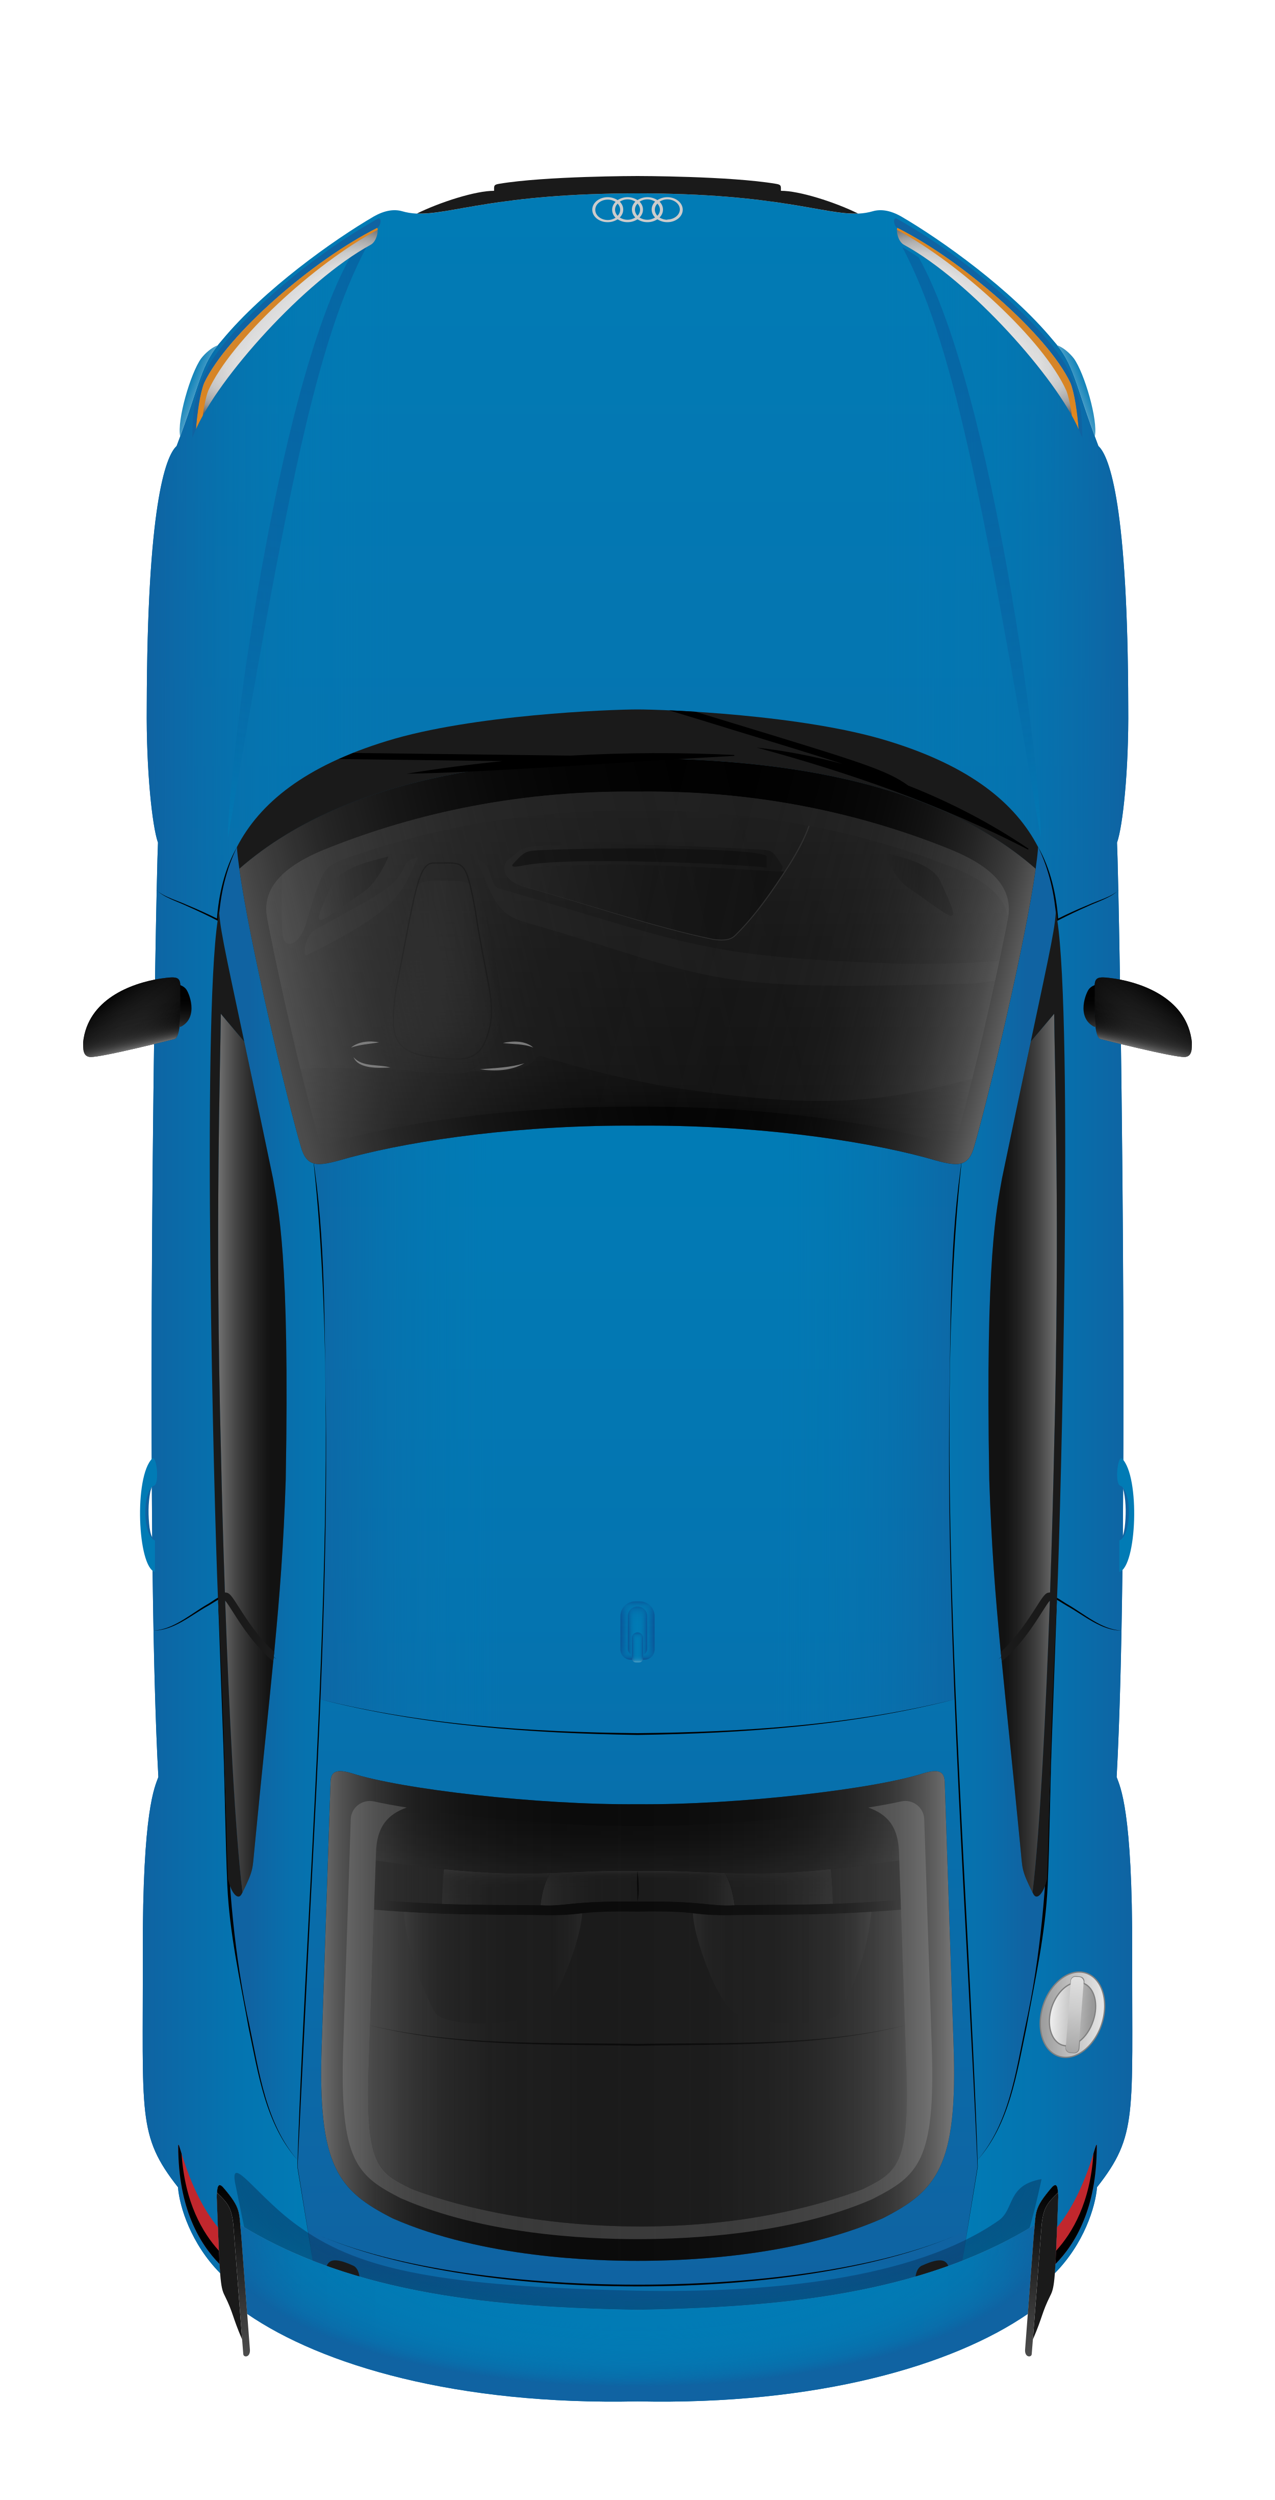 <?xml version="1.0" encoding="UTF-8"?>
<svg id="audi_tt" data-name="audi tt" xmlns="http://www.w3.org/2000/svg" xmlns:xlink="http://www.w3.org/1999/xlink" viewBox="0 0 100 196">
  <defs>
    <style>
      .cls-1 {
        stroke: #1a1a1a;
      }

      .cls-1, .cls-2 {
        fill: none;
      }

      .cls-1, .cls-2, .cls-3 {
        stroke-miterlimit: 10;
        stroke-width: .1px;
      }

      .cls-4 {
        fill: url(#Dégradé_sans_nom_265);
        opacity: .8;
      }

      .cls-2, .cls-3 {
        stroke: gray;
      }

      .cls-5 {
        fill: #1063a2;
      }

      .cls-3 {
        fill: url(#Dégradé_sans_nom_305);
      }

      .cls-6 {
        fill: #017bb5;
      }

      .cls-7 {
        fill: #4d4d4d;
      }

      .cls-8 {
        fill: #ccc;
      }

      .cls-9 {
        fill: url(#Dégradé_sans_nom_513);
      }

      .cls-10 {
        fill: url(#Dégradé_sans_nom_425);
      }

      .cls-11 {
        fill: url(#Dégradé_sans_nom_346);
      }

      .cls-12 {
        fill: url(#Dégradé_sans_nom_348);
      }

      .cls-13 {
        fill: url(#Dégradé_sans_nom_343);
      }

      .cls-14 {
        fill: url(#Dégradé_sans_nom_344);
      }

      .cls-15 {
        fill: url(#Dégradé_sans_nom_394);
      }

      .cls-16 {
        fill: url(#Dégradé_sans_nom_395);
      }

      .cls-17 {
        fill: url(#Dégradé_sans_nom_306);
      }

      .cls-18 {
        fill: url(#Dégradé_sans_nom_450);
      }

      .cls-19 {
        fill: url(#Dégradé_sans_nom_482);
      }

      .cls-20 {
        fill: url(#Dégradé_sans_nom_438);
      }

      .cls-21 {
        fill: url(#Dégradé_sans_nom_431);
      }

      .cls-22 {
        fill: url(#Dégradé_sans_nom_152);
      }

      .cls-23 {
        fill: url(#Dégradé_sans_nom_149);
      }

      .cls-24 {
        fill: url(#Dégradé_sans_nom_143);
      }

      .cls-25 {
        fill: url(#Dégradé_sans_nom_295);
      }

      .cls-26 {
        fill: url(#Dégradé_sans_nom_240);
      }

      .cls-27 {
        fill: url(#Dégradé_sans_nom_280);
      }

      .cls-28 {
        fill: url(#Dégradé_sans_nom_201);
      }

      .cls-29 {
        fill: url(#Dégradé_sans_nom_202);
      }

      .cls-30 {
        fill: url(#Dégradé_sans_nom_258);
      }

      .cls-31 {
        fill: url(#Dégradé_sans_nom_257);
      }

      .cls-32 {
        fill: url(#Dégradé_sans_nom_222);
      }

      .cls-33 {
        fill: url(#Dégradé_sans_nom_354);
      }

      .cls-34 {
        fill: url(#Dégradé_sans_nom_703);
      }

      .cls-35 {
        fill: url(#Dégradé_sans_nom_187);
      }

      .cls-36 {
        fill: url(#Dégradé_sans_nom_164);
      }

      .cls-37 {
        fill: url(#Dégradé_sans_nom_163);
      }

      .cls-38 {
        fill: url(#Dégradé_sans_nom_179);
      }

      .cls-39 {
        fill: url(#Dégradé_sans_nom_115);
      }

      .cls-40 {
        fill: url(#Dégradé_sans_nom_644);
      }

      .cls-41 {
        fill: url(#Dégradé_sans_nom_608);
      }

      .cls-42 {
        fill: url(#Dégradé_sans_nom_636);
      }

      .cls-43 {
        fill: url(#Dégradé_sans_nom_638);
      }

      .cls-44 {
        fill: url(#Dégradé_sans_nom_695);
      }

      .cls-45 {
        fill: url(#Dégradé_sans_nom_696);
      }

      .cls-46 {
        fill: url(#Dégradé_sans_nom_699);
      }

      .cls-47 {
        fill: url(#Dégradé_sans_nom_633);
      }

      .cls-48 {
        fill: url(#Dégradé_sans_nom_628);
      }

      .cls-49 {
        fill: url(#Dégradé_sans_nom_656);
      }

      .cls-50 {
        fill: url(#Dégradé_sans_nom_668);
      }

      .cls-51 {
        fill: url(#Dégradé_sans_nom_555);
      }

      .cls-52 {
        fill: url(#Dégradé_sans_nom_553);
      }

      .cls-53 {
        fill: url(#Dégradé_sans_nom_558);
      }

      .cls-54 {
        fill: url(#Dégradé_sans_nom_568);
      }

      .cls-55 {
        fill: url(#Dégradé_sans_nom_583);
      }

      .cls-56 {
        fill: url(#Dégradé_sans_nom_578);
      }

      .cls-57 {
        fill: url(#Dégradé_sans_nom_521);
      }

      .cls-58 {
        fill: url(#Dégradé_sans_nom_525);
      }

      .cls-59 {
        fill: url(#Dégradé_sans_nom_541);
      }

      .cls-60 {
        fill: url(#Dégradé_sans_nom_544);
      }

      .cls-61 {
        fill: #f7931e;
      }

      .cls-62 {
        opacity: .6;
      }

      .cls-63 {
        fill: url(#Dégradé_sans_nom_35);
      }

      .cls-64 {
        fill: #c1272d;
      }

      .cls-65 {
        fill: url(#Dégradé_sans_nom_187-2);
      }

      .cls-66 {
        fill: url(#Dégradé_sans_nom_115-2);
      }

      .cls-67 {
        fill: url(#Dégradé_sans_nom_179-2);
      }

      .cls-68 {
        fill: url(#Dégradé_sans_nom_143-2);
      }

      .cls-69 {
        fill: url(#Dégradé_sans_nom_201-2);
      }

      .cls-70 {
        fill: url(#Dégradé_sans_nom_280-2);
      }

      .cls-71 {
        fill: url(#Dégradé_sans_nom_152-2);
      }

      .cls-72 {
        fill: url(#Dégradé_sans_nom_152-3);
      }

      .cls-73 {
        fill: url(#Dégradé_sans_nom_450-2);
      }

      .cls-74 {
        fill: url(#Dégradé_sans_nom_482-2);
      }

      .cls-75 {
        fill: url(#Dégradé_sans_nom_668-2);
      }

      .cls-76 {
        fill: url(#Dégradé_sans_nom_696-2);
      }

      .cls-77 {
        fill: url(#Dégradé_sans_nom_695-2);
      }

      .cls-78 {
        fill: url(#Dégradé_sans_nom_513-2);
      }

      .cls-79 {
        fill: url(#Dégradé_sans_nom_513-3);
      }

      .cls-80 {
        fill: #333;
      }

      .cls-81 {
        fill: #1a1a1a;
      }
    </style>
    <linearGradient id="Dégradé_sans_nom_35" data-name="Dégradé sans nom 35" x1="50" y1="181.09" x2="50" y2="15.16" gradientUnits="userSpaceOnUse">
      <stop offset="0" stop-color="#1063a2"/>
      <stop offset="1" stop-color="#017bb5"/>
    </linearGradient>
    <linearGradient id="Dégradé_sans_nom_152" data-name="Dégradé sans nom 152" x1="50" y1="183.28" x2="50" y2="177.02" gradientUnits="userSpaceOnUse">
      <stop offset="0" stop-color="#017bb5"/>
      <stop offset=".42" stop-color="#0474b0"/>
      <stop offset=".99" stop-color="#0f63a2"/>
      <stop offset="1" stop-color="#1063a2"/>
    </linearGradient>
    <linearGradient id="Dégradé_sans_nom_152-2" data-name="Dégradé sans nom 152" x1="75.75" y1="124" x2="89.08" y2="124" xlink:href="#Dégradé_sans_nom_152"/>
    <linearGradient id="Dégradé_sans_nom_143" data-name="Dégradé sans nom 143" x1="61.26" y1="117.89" x2="75.31" y2="117.89" gradientTransform="translate(141.73) rotate(-180) scale(1 -1)" gradientUnits="userSpaceOnUse">
      <stop offset="0" stop-color="#1063a2"/>
      <stop offset=".23" stop-color="#086fac"/>
      <stop offset=".53" stop-color="#0278b2"/>
      <stop offset="1" stop-color="#017bb5"/>
    </linearGradient>
    <linearGradient id="Dégradé_sans_nom_143-2" data-name="Dégradé sans nom 143" x1="19.53" x2="33.58" gradientTransform="matrix(1,0,0,1,0,0)" xlink:href="#Dégradé_sans_nom_143"/>
    <linearGradient id="Dégradé_sans_nom_152-3" data-name="Dégradé sans nom 152" x1="154.02" y1="124" x2="167.35" y2="124" gradientTransform="translate(178.27) rotate(-180) scale(1 -1)" xlink:href="#Dégradé_sans_nom_152"/>
    <linearGradient id="Dégradé_sans_nom_149" data-name="Dégradé sans nom 149" x1="50" y1="179.12" x2="50" y2="88.26" gradientUnits="userSpaceOnUse">
      <stop offset="0" stop-color="#1063a2"/>
      <stop offset="0" stop-color="#0f63a2"/>
      <stop offset=".58" stop-color="#0474b0"/>
      <stop offset="1" stop-color="#017bb5"/>
    </linearGradient>
    <linearGradient id="Dégradé_sans_nom_202" data-name="Dégradé sans nom 202" x1="24.64" y1="112.1" x2="75.36" y2="112.1" gradientUnits="userSpaceOnUse">
      <stop offset="0" stop-color="#1063a2" stop-opacity=".8"/>
      <stop offset=".3" stop-color="#017bb5" stop-opacity="0"/>
      <stop offset=".7" stop-color="#017bb5" stop-opacity="0"/>
      <stop offset="1" stop-color="#1063a2" stop-opacity=".8"/>
    </linearGradient>
    <linearGradient id="Dégradé_sans_nom_163" data-name="Dégradé sans nom 163" x1="11.51" y1="43.64" x2="88.49" y2="43.64" gradientUnits="userSpaceOnUse">
      <stop offset=".75" stop-color="#017bb5" stop-opacity="0"/>
      <stop offset=".78" stop-color="#017ab4" stop-opacity=".04"/>
      <stop offset=".82" stop-color="#0377b2" stop-opacity=".15"/>
      <stop offset=".87" stop-color="#0573ae" stop-opacity=".32"/>
      <stop offset=".92" stop-color="#096daa" stop-opacity=".57"/>
      <stop offset=".98" stop-color="#0e65a4" stop-opacity=".89"/>
      <stop offset="1" stop-color="#1063a2"/>
    </linearGradient>
    <linearGradient id="Dégradé_sans_nom_164" data-name="Dégradé sans nom 164" x1="11.51" y1="43.64" x2="88.49" y2="43.64" gradientUnits="userSpaceOnUse">
      <stop offset="0" stop-color="#1063a2"/>
      <stop offset=".02" stop-color="#0e65a4" stop-opacity=".89"/>
      <stop offset=".08" stop-color="#096daa" stop-opacity=".57"/>
      <stop offset=".13" stop-color="#0573ae" stop-opacity=".32"/>
      <stop offset=".18" stop-color="#0377b2" stop-opacity=".15"/>
      <stop offset=".22" stop-color="#017ab4" stop-opacity=".04"/>
      <stop offset=".25" stop-color="#017bb5" stop-opacity="0"/>
    </linearGradient>
    <linearGradient id="Dégradé_sans_nom_699" data-name="Dégradé sans nom 699" x1="18.85" y1="65.2" x2="33.87" y2="-21.17" gradientTransform="translate(99.51) rotate(-180) scale(1 -1)" gradientUnits="userSpaceOnUse">
      <stop offset="0" stop-color="#017bb5" stop-opacity=".7"/>
      <stop offset=".06" stop-color="#0370ac" stop-opacity=".64"/>
      <stop offset=".17" stop-color="#0763a2" stop-opacity=".58"/>
      <stop offset=".3" stop-color="#095a9b" stop-opacity=".53"/>
      <stop offset=".49" stop-color="#0a5597" stop-opacity=".51"/>
      <stop offset="1" stop-color="#0b5496" stop-opacity=".5"/>
    </linearGradient>
    <linearGradient id="Dégradé_sans_nom_703" data-name="Dégradé sans nom 703" x1="18.85" y1="65.2" x2="33.87" y2="-21.17" gradientUnits="userSpaceOnUse">
      <stop offset="0" stop-color="#017bb5" stop-opacity=".7"/>
      <stop offset=".06" stop-color="#0370ac" stop-opacity=".64"/>
      <stop offset=".17" stop-color="#0763a2" stop-opacity=".58"/>
      <stop offset=".3" stop-color="#095a9b" stop-opacity=".53"/>
      <stop offset=".49" stop-color="#0a5597" stop-opacity=".51"/>
      <stop offset="1" stop-color="#0b5496" stop-opacity=".5"/>
    </linearGradient>
    <radialGradient id="Dégradé_sans_nom_265" data-name="Dégradé sans nom 265" cx="49.19" cy="170.91" fx="49.19" fy="170.91" r="35.46" gradientTransform="translate(-.64 107.02) scale(1.04 .37)" gradientUnits="userSpaceOnUse">
      <stop offset="0" stop-color="#0b5496"/>
      <stop offset=".41" stop-color="#0a5294" stop-opacity=".99"/>
      <stop offset=".56" stop-color="#0a4f8d" stop-opacity=".94"/>
      <stop offset=".67" stop-color="#094881" stop-opacity=".86"/>
      <stop offset=".76" stop-color="#083f70" stop-opacity=".75"/>
      <stop offset=".83" stop-color="#06325a" stop-opacity=".6"/>
      <stop offset=".9" stop-color="#04233f" stop-opacity=".42"/>
      <stop offset=".95" stop-color="#02111f" stop-opacity=".21"/>
      <stop offset="1" stop-color="#000" stop-opacity="0"/>
    </radialGradient>
    <linearGradient id="Dégradé_sans_nom_222" data-name="Dégradé sans nom 222" x1="18.85" y1="181.36" x2="81.15" y2="181.36" gradientUnits="userSpaceOnUse">
      <stop offset="0" stop-color="#1063a2"/>
      <stop offset="0" stop-color="#0d66a4"/>
      <stop offset=".04" stop-color="#0672ae"/>
      <stop offset=".08" stop-color="#0279b3"/>
      <stop offset=".2" stop-color="#017bb5"/>
      <stop offset=".8" stop-color="#017bb5"/>
      <stop offset=".92" stop-color="#0279b3"/>
      <stop offset=".96" stop-color="#0672ae"/>
      <stop offset=".99" stop-color="#0d66a4"/>
      <stop offset="1" stop-color="#1063a2"/>
    </linearGradient>
    <radialGradient id="Dégradé_sans_nom_240" data-name="Dégradé sans nom 240" cx="49.76" cy="175.62" fx="49.76" fy="175.62" r="32.91" gradientTransform="translate(0 110.01) scale(1 .37)" gradientUnits="userSpaceOnUse">
      <stop offset=".01" stop-color="#017bb5" stop-opacity="0"/>
      <stop offset=".41" stop-color="#017ab4" stop-opacity=".01"/>
      <stop offset=".56" stop-color="#0179b3" stop-opacity=".05"/>
      <stop offset=".66" stop-color="#0277b2" stop-opacity=".13"/>
      <stop offset=".75" stop-color="#0475b0" stop-opacity=".23"/>
      <stop offset=".82" stop-color="#0672ae" stop-opacity=".37"/>
      <stop offset=".88" stop-color="#096eaa" stop-opacity=".53"/>
      <stop offset=".94" stop-color="#0c69a7" stop-opacity=".73"/>
      <stop offset=".99" stop-color="#0f63a2" stop-opacity=".96"/>
      <stop offset="1" stop-color="#1063a2"/>
    </radialGradient>
    <linearGradient id="Dégradé_sans_nom_258" data-name="Dégradé sans nom 258" x1="18.31" y1="184.74" x2="18.31" y2="171.31" gradientUnits="userSpaceOnUse">
      <stop offset="0" stop-color="#4d4d4d"/>
      <stop offset="1" stop-color="#000"/>
    </linearGradient>
    <linearGradient id="Dégradé_sans_nom_257" data-name="Dégradé sans nom 257" x1="81.69" y1="184.74" x2="81.69" y2="171.31" gradientUnits="userSpaceOnUse">
      <stop offset="0" stop-color="#4d4d4d"/>
      <stop offset="1" stop-color="#000"/>
    </linearGradient>
    <linearGradient id="Dégradé_sans_nom_280" data-name="Dégradé sans nom 280" x1="-47.63" y1="30.12" x2="-44.84" y2="31.22" gradientTransform="translate(38.07) rotate(-180) scale(1 -1)" gradientUnits="userSpaceOnUse">
      <stop offset="0" stop-color="#017bb5"/>
      <stop offset=".09" stop-color="#077eb6"/>
      <stop offset=".22" stop-color="#1a87bb"/>
      <stop offset=".38" stop-color="#3996c3"/>
      <stop offset=".55" stop-color="#63abcd"/>
      <stop offset=".74" stop-color="#9ac6db"/>
      <stop offset=".94" stop-color="#dce7ec"/>
      <stop offset="1" stop-color="#f2f2f2"/>
    </linearGradient>
    <linearGradient id="Dégradé_sans_nom_280-2" data-name="Dégradé sans nom 280" x1="14.29" y1="30.12" x2="17.09" y2="31.22" gradientTransform="matrix(1,0,0,1,0,0)" xlink:href="#Dégradé_sans_nom_280"/>
    <linearGradient id="Dégradé_sans_nom_305" data-name="Dégradé sans nom 305" x1="81.46" y1="157.95" x2="86.51" y2="157.95" gradientTransform="translate(207.87 28.69) rotate(71.79)" gradientUnits="userSpaceOnUse">
      <stop offset="0" stop-color="#999"/>
      <stop offset="1" stop-color="#e6e6e6"/>
    </linearGradient>
    <linearGradient id="Dégradé_sans_nom_295" data-name="Dégradé sans nom 295" x1="82.26" y1="157.77" x2="85.88" y2="158.02" gradientTransform="translate(207.82 28.65) rotate(71.79)" gradientUnits="userSpaceOnUse">
      <stop offset="0" stop-color="#f2f2f2"/>
      <stop offset=".93" stop-color="#999"/>
    </linearGradient>
    <linearGradient id="Dégradé_sans_nom_306" data-name="Dégradé sans nom 306" x1="83.89" y1="161.87" x2="84.78" y2="153.57" gradientTransform="translate(-11.76 6.86) rotate(-4.36)" gradientUnits="userSpaceOnUse">
      <stop offset="0" stop-color="#999"/>
      <stop offset=".21" stop-color="#b0b0b0"/>
      <stop offset=".53" stop-color="#cdcdcd"/>
      <stop offset=".8" stop-color="#dfdfdf"/>
      <stop offset="1" stop-color="#e6e6e6"/>
    </linearGradient>
    <linearGradient id="Dégradé_sans_nom_608" data-name="Dégradé sans nom 608" x1="48.66" y1="127.83" x2="51.34" y2="127.83" gradientUnits="userSpaceOnUse">
      <stop offset="0" stop-color="#0b5496"/>
      <stop offset=".07" stop-color="#0761a1"/>
      <stop offset=".17" stop-color="#0370ac"/>
      <stop offset=".29" stop-color="#0178b2"/>
      <stop offset=".5" stop-color="#017bb5"/>
      <stop offset=".71" stop-color="#0178b2"/>
      <stop offset=".83" stop-color="#0370ac"/>
      <stop offset=".93" stop-color="#0761a1"/>
      <stop offset="1" stop-color="#0b5496"/>
    </linearGradient>
    <linearGradient id="Dégradé_sans_nom_628" data-name="Dégradé sans nom 628" x1="50" y1="130.08" x2="50" y2="125.5" gradientUnits="userSpaceOnUse">
      <stop offset="0" stop-color="#0b5496"/>
      <stop offset=".02" stop-color="#085c9c" stop-opacity=".79"/>
      <stop offset=".05" stop-color="#0664a3" stop-opacity=".58"/>
      <stop offset=".08" stop-color="#046ba8" stop-opacity=".4"/>
      <stop offset=".12" stop-color="#0371ad" stop-opacity=".25"/>
      <stop offset=".16" stop-color="#0275b0" stop-opacity=".14"/>
      <stop offset=".22" stop-color="#0178b3" stop-opacity=".06"/>
      <stop offset=".29" stop-color="#017ab4" stop-opacity=".01"/>
      <stop offset=".5" stop-color="#017bb5" stop-opacity="0"/>
      <stop offset=".68" stop-color="#017ab4" stop-opacity=".01"/>
      <stop offset=".76" stop-color="#0178b3" stop-opacity=".06"/>
      <stop offset=".81" stop-color="#0275b0" stop-opacity=".15"/>
      <stop offset=".86" stop-color="#0370ac" stop-opacity=".27"/>
      <stop offset=".91" stop-color="#056aa7" stop-opacity=".42"/>
      <stop offset=".94" stop-color="#0763a2" stop-opacity=".61"/>
      <stop offset=".98" stop-color="#095a9b" stop-opacity=".83"/>
      <stop offset="1" stop-color="#0b5496"/>
    </linearGradient>
    <linearGradient id="Dégradé_sans_nom_636" data-name="Dégradé sans nom 636" x1="49.24" y1="127.88" x2="50.76" y2="127.88" gradientUnits="userSpaceOnUse">
      <stop offset="0" stop-color="#0b5496"/>
      <stop offset=".07" stop-color="#0762a1"/>
      <stop offset=".17" stop-color="#0370ac"/>
      <stop offset=".29" stop-color="#0178b3"/>
      <stop offset=".5" stop-color="#017bb5"/>
      <stop offset=".7" stop-color="#0178b2"/>
      <stop offset=".83" stop-color="#036fab"/>
      <stop offset=".94" stop-color="#0760a0"/>
      <stop offset="1" stop-color="#0b5496"/>
    </linearGradient>
    <linearGradient id="Dégradé_sans_nom_633" data-name="Dégradé sans nom 633" x1="50" y1="129.64" x2="50" y2="125.79" gradientUnits="userSpaceOnUse">
      <stop offset="0" stop-color="#017bb5" stop-opacity="0"/>
      <stop offset=".41" stop-color="#017ab4" stop-opacity=".01"/>
      <stop offset=".56" stop-color="#0178b3" stop-opacity=".06"/>
      <stop offset=".67" stop-color="#0275b0" stop-opacity=".14"/>
      <stop offset=".76" stop-color="#0371ad" stop-opacity=".25"/>
      <stop offset=".83" stop-color="#046ba8" stop-opacity=".4"/>
      <stop offset=".9" stop-color="#0664a3" stop-opacity=".58"/>
      <stop offset=".95" stop-color="#085c9c" stop-opacity=".79"/>
      <stop offset="1" stop-color="#0b5496"/>
    </linearGradient>
    <linearGradient id="Dégradé_sans_nom_638" data-name="Dégradé sans nom 638" x1="49.57" y1="129.15" x2="50.43" y2="129.15" gradientUnits="userSpaceOnUse">
      <stop offset="0" stop-color="#0b5496"/>
      <stop offset=".07" stop-color="#0762a1"/>
      <stop offset=".17" stop-color="#0370ac"/>
      <stop offset=".29" stop-color="#0178b3"/>
      <stop offset=".5" stop-color="#017bb5"/>
      <stop offset=".71" stop-color="#0178b3"/>
      <stop offset=".84" stop-color="#0370ac"/>
      <stop offset=".93" stop-color="#0762a1"/>
      <stop offset="1" stop-color="#0b5496"/>
    </linearGradient>
    <linearGradient id="Dégradé_sans_nom_644" data-name="Dégradé sans nom 644" x1="50" y1="130.51" x2="50" y2="127.97" gradientUnits="userSpaceOnUse">
      <stop offset="0" stop-color="#e6e6e6"/>
      <stop offset=".03" stop-color="#b6cfdb" stop-opacity=".79"/>
      <stop offset=".07" stop-color="#8cbcd2" stop-opacity=".61"/>
      <stop offset=".11" stop-color="#66aaca" stop-opacity=".44"/>
      <stop offset=".15" stop-color="#479bc4" stop-opacity=".31"/>
      <stop offset=".2" stop-color="#2d8fbe" stop-opacity=".19"/>
      <stop offset=".25" stop-color="#1986ba" stop-opacity=".11"/>
      <stop offset=".31" stop-color="#0b7fb7" stop-opacity=".05"/>
      <stop offset=".38" stop-color="#037cb5" stop-opacity=".01"/>
      <stop offset=".5" stop-color="#017bb5" stop-opacity="0"/>
      <stop offset=".65" stop-color="#017ab4" stop-opacity=".02"/>
      <stop offset=".73" stop-color="#0178b2" stop-opacity=".07"/>
      <stop offset=".79" stop-color="#0274b0" stop-opacity=".16"/>
      <stop offset=".85" stop-color="#036fac" stop-opacity=".29"/>
      <stop offset=".9" stop-color="#0569a6" stop-opacity=".46"/>
      <stop offset=".94" stop-color="#0761a0" stop-opacity=".67"/>
      <stop offset=".99" stop-color="#0a5798" stop-opacity=".91"/>
      <stop offset="1" stop-color="#0b5496"/>
    </linearGradient>
    <linearGradient id="Dégradé_sans_nom_525" data-name="Dégradé sans nom 525" x1="29.36" y1="147.56" x2="34.84" y2="147.56" gradientUnits="userSpaceOnUse">
      <stop offset="0" stop-color="#000"/>
      <stop offset=".09" stop-color="#030303"/>
      <stop offset=".61" stop-color="#141414"/>
      <stop offset="1" stop-color="#1a1a1a"/>
    </linearGradient>
    <linearGradient id="Dégradé_sans_nom_541" data-name="Dégradé sans nom 541" x1="33.61" y1="147.96" x2="42.09" y2="147.96" gradientUnits="userSpaceOnUse">
      <stop offset="0" stop-color="#333"/>
      <stop offset=".24" stop-color="#252525"/>
      <stop offset=".55" stop-color="#1c1c1c"/>
      <stop offset="1" stop-color="#1a1a1a"/>
    </linearGradient>
    <linearGradient id="Dégradé_sans_nom_558" data-name="Dégradé sans nom 558" x1="38.92" y1="149.5" x2="38.92" y2="146.66" gradientUnits="userSpaceOnUse">
      <stop offset="0" stop-color="#1a1a1a" stop-opacity="0"/>
      <stop offset=".34" stop-color="#1b1b1b" stop-opacity=".06"/>
      <stop offset=".59" stop-color="#1f1f1f" stop-opacity=".24"/>
      <stop offset=".8" stop-color="#272727" stop-opacity=".54"/>
      <stop offset=".99" stop-color="#323232" stop-opacity=".96"/>
      <stop offset="1" stop-color="#333"/>
    </linearGradient>
    <linearGradient id="Dégradé_sans_nom_553" data-name="Dégradé sans nom 553" x1="42.38" y1="148.03" x2="57.62" y2="148.03" gradientUnits="userSpaceOnUse">
      <stop offset="0" stop-color="#333"/>
      <stop offset=".12" stop-color="#262626"/>
      <stop offset=".29" stop-color="#1d1d1d"/>
      <stop offset=".5" stop-color="#1a1a1a"/>
      <stop offset=".8" stop-color="#1b1b1b"/>
      <stop offset=".9" stop-color="#222"/>
      <stop offset=".98" stop-color="#2e2e2e"/>
      <stop offset="1" stop-color="#333"/>
    </linearGradient>
    <linearGradient id="Dégradé_sans_nom_568" data-name="Dégradé sans nom 568" x1="50" y1="149.4" x2="50" y2="146.67" gradientUnits="userSpaceOnUse">
      <stop offset=".5" stop-color="#1a1a1a" stop-opacity="0"/>
      <stop offset=".67" stop-color="#1b1b1b" stop-opacity=".05"/>
      <stop offset=".79" stop-color="#1f1f1f" stop-opacity=".23"/>
      <stop offset=".9" stop-color="#272727" stop-opacity=".53"/>
      <stop offset=".99" stop-color="#313131" stop-opacity=".95"/>
      <stop offset="1" stop-color="#333"/>
    </linearGradient>
    <linearGradient id="Dégradé_sans_nom_544" data-name="Dégradé sans nom 544" x1="57.85" y1="147.96" x2="66.33" y2="147.96" gradientUnits="userSpaceOnUse">
      <stop offset="0" stop-color="#1a1a1a"/>
      <stop offset=".41" stop-color="#1d1d1d"/>
      <stop offset=".78" stop-color="#282828"/>
      <stop offset="1" stop-color="#333"/>
    </linearGradient>
    <linearGradient id="Dégradé_sans_nom_555" data-name="Dégradé sans nom 555" x1="61.08" y1="149.13" x2="61.08" y2="146.29" gradientUnits="userSpaceOnUse">
      <stop offset="0" stop-color="#1a1a1a" stop-opacity="0"/>
      <stop offset=".29" stop-color="#1b1b1b" stop-opacity=".07"/>
      <stop offset=".56" stop-color="#212121" stop-opacity=".29"/>
      <stop offset=".82" stop-color="#2a2a2a" stop-opacity=".66"/>
      <stop offset="1" stop-color="#333"/>
    </linearGradient>
    <linearGradient id="Dégradé_sans_nom_656" data-name="Dégradé sans nom 656" x1="50" y1="147.2" x2="50" y2="142.03" gradientUnits="userSpaceOnUse">
      <stop offset="0" stop-color="#1a1a1a"/>
      <stop offset=".52" stop-color="#090909"/>
      <stop offset="1" stop-color="#000"/>
    </linearGradient>
    <linearGradient id="Dégradé_sans_nom_521" data-name="Dégradé sans nom 521" x1="65.16" y1="147.56" x2="70.64" y2="147.56" gradientUnits="userSpaceOnUse">
      <stop offset="0" stop-color="#1a1a1a"/>
      <stop offset=".41" stop-color="#161616"/>
      <stop offset=".76" stop-color="#0c0c0c"/>
      <stop offset="1" stop-color="#000"/>
    </linearGradient>
    <linearGradient id="Dégradé_sans_nom_513" data-name="Dégradé sans nom 513" x1="30.46" y1="162.14" x2="72.72" y2="162.14" gradientUnits="userSpaceOnUse">
      <stop offset="0" stop-color="#333"/>
      <stop offset=".02" stop-color="#2e2e2e"/>
      <stop offset=".1" stop-color="#222"/>
      <stop offset=".2" stop-color="#1b1b1b"/>
      <stop offset=".5" stop-color="#1a1a1a"/>
      <stop offset=".8" stop-color="#1b1b1b"/>
      <stop offset=".9" stop-color="#222"/>
      <stop offset=".98" stop-color="#2e2e2e"/>
      <stop offset="1" stop-color="#333"/>
    </linearGradient>
    <linearGradient id="Dégradé_sans_nom_513-2" data-name="Dégradé sans nom 513" x1="31.88" y1="154.27" x2="45.88" y2="154.27" xlink:href="#Dégradé_sans_nom_513"/>
    <linearGradient id="Dégradé_sans_nom_513-3" data-name="Dégradé sans nom 513" x1="54.35" y1="154.27" x2="68.35" y2="154.27" xlink:href="#Dégradé_sans_nom_513"/>
    <linearGradient id="Dégradé_sans_nom_578" data-name="Dégradé sans nom 578" x1="29.24" y1="158.05" x2="78.89" y2="158.05" gradientUnits="userSpaceOnUse">
      <stop offset="0" stop-color="#1a1a1a" stop-opacity=".3"/>
      <stop offset=".38" stop-color="#1b1b1b" stop-opacity=".31"/>
      <stop offset=".52" stop-color="#212121" stop-opacity=".33"/>
      <stop offset=".61" stop-color="#2c2c2c" stop-opacity=".36"/>
      <stop offset=".69" stop-color="#3c3c3c" stop-opacity=".41"/>
      <stop offset=".76" stop-color="#505050" stop-opacity=".48"/>
      <stop offset=".82" stop-color="#696969" stop-opacity=".56"/>
      <stop offset=".87" stop-color="#878787" stop-opacity=".66"/>
      <stop offset=".92" stop-color="#aaa" stop-opacity=".77"/>
      <stop offset=".97" stop-color="#d0d0d0" stop-opacity=".89"/>
      <stop offset="1" stop-color="#f2f2f2"/>
    </linearGradient>
    <linearGradient id="Dégradé_sans_nom_583" data-name="Dégradé sans nom 583" x1="20.69" y1="158.05" x2="70.34" y2="158.05" gradientUnits="userSpaceOnUse">
      <stop offset="0" stop-color="#f2f2f2"/>
      <stop offset=".04" stop-color="#ccc" stop-opacity=".84"/>
      <stop offset=".08" stop-color="#a7a7a7" stop-opacity=".69"/>
      <stop offset=".13" stop-color="#858585" stop-opacity=".55"/>
      <stop offset=".18" stop-color="#686868" stop-opacity=".43"/>
      <stop offset=".24" stop-color="#4f4f4f" stop-opacity=".32"/>
      <stop offset=".31" stop-color="#3b3b3b" stop-opacity=".24"/>
      <stop offset=".39" stop-color="#2c2c2c" stop-opacity=".18"/>
      <stop offset=".49" stop-color="#212121" stop-opacity=".13"/>
      <stop offset=".62" stop-color="#1b1b1b" stop-opacity=".11"/>
      <stop offset="1" stop-color="#1a1a1a" stop-opacity=".1"/>
    </linearGradient>
    <linearGradient id="Dégradé_sans_nom_425" data-name="Dégradé sans nom 425" x1="50" y1="89.77" x2="50" y2="62.06" gradientUnits="userSpaceOnUse">
      <stop offset="0" stop-color="#000"/>
      <stop offset="0" stop-color="#010101"/>
      <stop offset=".2" stop-color="#171717"/>
      <stop offset=".42" stop-color="#262626"/>
      <stop offset=".66" stop-color="#303030"/>
      <stop offset="1" stop-color="#333"/>
    </linearGradient>
    <linearGradient id="Dégradé_sans_nom_343" data-name="Dégradé sans nom 343" x1="49.97" y1="90.35" x2="49.97" y2="61.83" gradientUnits="userSpaceOnUse">
      <stop offset="0" stop-color="#1a1a1a"/>
      <stop offset=".48" stop-color="#232323"/>
      <stop offset="1" stop-color="#333"/>
    </linearGradient>
    <linearGradient id="Dégradé_sans_nom_395" data-name="Dégradé sans nom 395" x1="29.87" y1="76.58" x2="39.37" y2="76.58" gradientUnits="userSpaceOnUse">
      <stop offset="0" stop-color="#1a1a1a"/>
      <stop offset=".08" stop-color="#212121"/>
      <stop offset=".3" stop-color="#2e2e2e"/>
      <stop offset=".5" stop-color="#333"/>
      <stop offset=".72" stop-color="#303030"/>
      <stop offset=".88" stop-color="#262626"/>
      <stop offset="1" stop-color="#1a1a1a"/>
    </linearGradient>
    <linearGradient id="Dégradé_sans_nom_394" data-name="Dégradé sans nom 394" x1="34.62" y1="84.12" x2="34.62" y2="69.03" gradientUnits="userSpaceOnUse">
      <stop offset="0" stop-color="#1a1a1a"/>
      <stop offset=".24" stop-color="#252525" stop-opacity=".53"/>
      <stop offset=".59" stop-color="#2f2f2f" stop-opacity=".13"/>
      <stop offset="1" stop-color="#333" stop-opacity="0"/>
    </linearGradient>
    <linearGradient id="Dégradé_sans_nom_346" data-name="Dégradé sans nom 346" x1="39.24" y1="67.26" x2="71.18" y2="67.26" gradientUnits="userSpaceOnUse">
      <stop offset="0" stop-color="#333"/>
      <stop offset=".67" stop-color="#232323"/>
      <stop offset="1" stop-color="#1a1a1a"/>
    </linearGradient>
    <linearGradient id="Dégradé_sans_nom_348" data-name="Dégradé sans nom 348" x1="25.01" y1="69.64" x2="30.47" y2="69.64" gradientUnits="userSpaceOnUse">
      <stop offset="0" stop-color="#333"/>
      <stop offset=".58" stop-color="#202020"/>
      <stop offset="1" stop-color="#1a1a1a"/>
    </linearGradient>
    <linearGradient id="Dégradé_sans_nom_354" data-name="Dégradé sans nom 354" x1="68.8" y1="69.32" x2="74.26" y2="69.32" gradientUnits="userSpaceOnUse">
      <stop offset="0" stop-color="#333"/>
      <stop offset=".2" stop-color="#292929"/>
      <stop offset=".6" stop-color="#1d1d1d"/>
      <stop offset="1" stop-color="#1a1a1a"/>
    </linearGradient>
    <linearGradient id="Dégradé_sans_nom_344" data-name="Dégradé sans nom 344" x1="40.06" y1="67.8" x2="61.76" y2="71.5" gradientUnits="userSpaceOnUse">
      <stop offset="0" stop-color="#333"/>
      <stop offset=".52" stop-color="#232323"/>
      <stop offset="1" stop-color="#1a1a1a"/>
    </linearGradient>
    <linearGradient id="Dégradé_sans_nom_431" data-name="Dégradé sans nom 431" x1="9.11" y1="87.31" x2="69.76" y2="72.41" gradientUnits="userSpaceOnUse">
      <stop offset="0" stop-color="#f2f2f2"/>
      <stop offset=".06" stop-color="#cbcbcb" stop-opacity=".89"/>
      <stop offset=".15" stop-color="#9c9c9c" stop-opacity=".75"/>
      <stop offset=".25" stop-color="#727272" stop-opacity=".63"/>
      <stop offset=".34" stop-color="#4e4e4e" stop-opacity=".53"/>
      <stop offset=".45" stop-color="#323232" stop-opacity=".45"/>
      <stop offset=".56" stop-color="#1b1b1b" stop-opacity=".38"/>
      <stop offset=".68" stop-color="#0c0c0c" stop-opacity=".34"/>
      <stop offset=".81" stop-color="#020202" stop-opacity=".31"/>
      <stop offset="1" stop-color="#000" stop-opacity=".3"/>
    </linearGradient>
    <linearGradient id="Dégradé_sans_nom_438" data-name="Dégradé sans nom 438" x1="22.87" y1="70.37" x2="83.39" y2="85.84" gradientUnits="userSpaceOnUse">
      <stop offset="0" stop-color="#000" stop-opacity=".1"/>
      <stop offset=".38" stop-color="#010101" stop-opacity=".11"/>
      <stop offset=".51" stop-color="#080808" stop-opacity=".13"/>
      <stop offset=".61" stop-color="#141414" stop-opacity=".18"/>
      <stop offset=".69" stop-color="#252525" stop-opacity=".24"/>
      <stop offset=".75" stop-color="#3b3b3b" stop-opacity=".32"/>
      <stop offset=".81" stop-color="#565656" stop-opacity=".42"/>
      <stop offset=".87" stop-color="#777" stop-opacity=".54"/>
      <stop offset=".92" stop-color="#9c9c9c" stop-opacity=".68"/>
      <stop offset=".96" stop-color="#c5c5c5" stop-opacity=".84"/>
      <stop offset="1" stop-color="#f2f2f2"/>
    </linearGradient>
    <linearGradient id="Dégradé_sans_nom_115" data-name="Dégradé sans nom 115" x1="6.94" y1="80.43" x2="14.29" y2="79.05" gradientTransform="translate(6.66 -.65) rotate(4.53)" gradientUnits="userSpaceOnUse">
      <stop offset="0" stop-color="#333"/>
      <stop offset=".27" stop-color="#2e2e2e"/>
      <stop offset=".56" stop-color="#212121"/>
      <stop offset=".86" stop-color="#0c0c0c"/>
      <stop offset="1" stop-color="#000"/>
    </linearGradient>
    <linearGradient id="Dégradé_sans_nom_187" data-name="Dégradé sans nom 187" x1="12.21" y1="82.21" x2="8.31" y2="77.98" gradientTransform="translate(6.66 -.65) rotate(4.53)" gradientUnits="userSpaceOnUse">
      <stop offset="0" stop-color="#333" stop-opacity="0"/>
      <stop offset="1" stop-color="#000"/>
    </linearGradient>
    <linearGradient id="Dégradé_sans_nom_179" data-name="Dégradé sans nom 179" x1="10.87" y1="82.47" x2="9.09" y2="76.99" gradientTransform="translate(6.66 -.65) rotate(4.53)" gradientUnits="userSpaceOnUse">
      <stop offset="0" stop-color="#b3b3b3"/>
      <stop offset=".03" stop-color="#9b9b9b" stop-opacity=".87"/>
      <stop offset=".08" stop-color="#767676" stop-opacity=".66"/>
      <stop offset=".14" stop-color="#565656" stop-opacity=".48"/>
      <stop offset=".2" stop-color="#3b3b3b" stop-opacity=".33"/>
      <stop offset=".27" stop-color="#252525" stop-opacity=".21"/>
      <stop offset=".35" stop-color="#141414" stop-opacity=".11"/>
      <stop offset=".46" stop-color="#080808" stop-opacity=".05"/>
      <stop offset=".6" stop-color="#010101" stop-opacity=".01"/>
      <stop offset="1" stop-color="#000" stop-opacity="0"/>
    </linearGradient>
    <linearGradient id="Dégradé_sans_nom_201" data-name="Dégradé sans nom 201" x1="14.53" y1="80.53" x2="14.53" y2="77.23" gradientUnits="userSpaceOnUse">
      <stop offset="0" stop-color="#333"/>
      <stop offset=".03" stop-color="#2e2e2e"/>
      <stop offset=".2" stop-color="#191919"/>
      <stop offset=".4" stop-color="#0b0b0b"/>
      <stop offset=".63" stop-color="#020202"/>
      <stop offset="1" stop-color="#000"/>
    </linearGradient>
    <linearGradient id="Dégradé_sans_nom_115-2" data-name="Dégradé sans nom 115" x1="6.94" x2="14.29" y2="79.05" gradientTransform="translate(93.34 -.65) rotate(175.47) scale(1 -1)" xlink:href="#Dégradé_sans_nom_115"/>
    <linearGradient id="Dégradé_sans_nom_187-2" data-name="Dégradé sans nom 187" x1="12.21" y1="82.21" x2="8.31" y2="77.98" gradientTransform="translate(93.34 -.65) rotate(175.47) scale(1 -1)" xlink:href="#Dégradé_sans_nom_187"/>
    <linearGradient id="Dégradé_sans_nom_179-2" data-name="Dégradé sans nom 179" x1="10.87" y1="82.47" x2="9.09" y2="76.99" gradientTransform="translate(93.34 -.65) rotate(175.47) scale(1 -1)" xlink:href="#Dégradé_sans_nom_179"/>
    <linearGradient id="Dégradé_sans_nom_201-2" data-name="Dégradé sans nom 201" y1="80.53" y2="77.23" gradientTransform="translate(100) rotate(-180) scale(1 -1)" xlink:href="#Dégradé_sans_nom_201"/>
    <linearGradient id="Dégradé_sans_nom_450" data-name="Dégradé sans nom 450" x1="37.74" y1="113.93" x2="43.1" y2="113.93" gradientTransform="translate(120.58) rotate(-180) scale(1 -1)" gradientUnits="userSpaceOnUse">
      <stop offset="0" stop-color="#333"/>
      <stop offset=".56" stop-color="#212121"/>
      <stop offset=".77" stop-color="#1a1a1a"/>
    </linearGradient>
    <linearGradient id="Dégradé_sans_nom_482" data-name="Dégradé sans nom 482" x1="36.34" y1="113.93" x2="41.71" y2="113.93" gradientTransform="translate(120.58) rotate(-180) scale(1 -1)" gradientUnits="userSpaceOnUse">
      <stop offset="0" stop-color="#f2f2f2" stop-opacity=".6"/>
      <stop offset=".08" stop-color="#dadada" stop-opacity=".57"/>
      <stop offset=".52" stop-color="#656565" stop-opacity=".43"/>
      <stop offset=".84" stop-color="#1c1c1c" stop-opacity=".33"/>
      <stop offset="1" stop-color="#000" stop-opacity=".3"/>
    </linearGradient>
    <linearGradient id="Dégradé_sans_nom_450-2" data-name="Dégradé sans nom 450" x1="17.15" y1="113.92" x2="22.52" y2="113.92" gradientTransform="matrix(1,0,0,1,0,0)" xlink:href="#Dégradé_sans_nom_450"/>
    <linearGradient id="Dégradé_sans_nom_482-2" data-name="Dégradé sans nom 482" x1="15.76" y1="113.92" x2="21.12" y2="113.92" gradientTransform="matrix(1,0,0,1,0,0)" xlink:href="#Dégradé_sans_nom_482"/>
    <linearGradient id="Dégradé_sans_nom_668" data-name="Dégradé sans nom 668" x1="-20.38" y1="22.98" x2="-10.67" y2="33.41" gradientTransform="translate(59.7) rotate(-180) scale(1 -1)" gradientUnits="userSpaceOnUse">
      <stop offset="0" stop-color="#e6e6e6"/>
      <stop offset=".05" stop-color="#c3c3c3"/>
      <stop offset=".11" stop-color="#a3a3a3"/>
      <stop offset=".17" stop-color="#888"/>
      <stop offset=".25" stop-color="#727272"/>
      <stop offset=".33" stop-color="#616161"/>
      <stop offset=".44" stop-color="#555"/>
      <stop offset=".59" stop-color="#4e4e4e"/>
      <stop offset="1" stop-color="#4d4d4d"/>
    </linearGradient>
    <radialGradient id="Dégradé_sans_nom_696" data-name="Dégradé sans nom 696" cx="-17.48" cy="25.28" fx="-17.48" fy="25.28" r="10.49" gradientTransform="translate(69.41 7.01) rotate(-141.36) scale(1 -.37)" gradientUnits="userSpaceOnUse">
      <stop offset="0" stop-color="#fff"/>
      <stop offset=".37" stop-color="#fff" stop-opacity=".99"/>
      <stop offset=".51" stop-color="#fff" stop-opacity=".97"/>
      <stop offset=".6" stop-color="#fff" stop-opacity=".92"/>
      <stop offset=".68" stop-color="#fff" stop-opacity=".85"/>
      <stop offset=".75" stop-color="#fff" stop-opacity=".77"/>
      <stop offset=".8" stop-color="#fff" stop-opacity=".66"/>
      <stop offset=".86" stop-color="#fff" stop-opacity=".53"/>
      <stop offset=".91" stop-color="#fff" stop-opacity=".39"/>
      <stop offset=".95" stop-color="#fff" stop-opacity=".22"/>
      <stop offset=".99" stop-color="#fff" stop-opacity=".04"/>
      <stop offset="1" stop-color="#fff" stop-opacity="0"/>
    </radialGradient>
    <linearGradient id="Dégradé_sans_nom_695" data-name="Dégradé sans nom 695" x1="-22.39" y1="21.4" x2="-12.05" y2="31.21" gradientTransform="translate(59.7) rotate(-180) scale(1 -1)" gradientUnits="userSpaceOnUse">
      <stop offset="0" stop-color="#e6e6e6" stop-opacity=".6"/>
      <stop offset=".09" stop-color="#b0b0b0" stop-opacity=".46"/>
      <stop offset=".19" stop-color="#7a7a7a" stop-opacity=".32"/>
      <stop offset=".31" stop-color="#4d4d4d" stop-opacity=".2"/>
      <stop offset=".43" stop-color="#2b2b2b" stop-opacity=".11"/>
      <stop offset=".57" stop-color="#121212" stop-opacity=".05"/>
      <stop offset=".74" stop-color="#040404" stop-opacity=".01"/>
      <stop offset="1" stop-color="#000" stop-opacity="0"/>
    </linearGradient>
    <linearGradient id="Dégradé_sans_nom_668-2" data-name="Dégradé sans nom 668" x1="19.89" y1="22.98" x2="29.6" y2="33.41" gradientTransform="matrix(1,0,0,1,0,0)" xlink:href="#Dégradé_sans_nom_668"/>
    <radialGradient id="Dégradé_sans_nom_696-2" data-name="Dégradé sans nom 696" cx="22.79" fx="22.79" r="10.49" gradientTransform="translate(-.89 32.15) rotate(-38.64) scale(1 .37)" xlink:href="#Dégradé_sans_nom_696"/>
    <linearGradient id="Dégradé_sans_nom_695-2" data-name="Dégradé sans nom 695" x1="17.88" y1="21.4" x2="28.22" y2="31.21" gradientTransform="matrix(1,0,0,1,0,0)" xlink:href="#Dégradé_sans_nom_695"/>
  </defs>
  <g id="layer2">
    <path id="body" class="cls-63" d="M50,181.09c10.93-.19,22.2-1.15,31.15-6.66.09-1.18.15-1.54,1.38-2.98.27-.26.42-.17.45.45.02.11.02.24.02.39-.12,3.14-.19,4.88-.27,5.93,2.28-2.3,3.19-5.2,3.31-6.74,3.21-4.08,2.73-5.63,2.76-18.34.03-11.3-.95-13.06-1.22-13.82,1.08-19.74.21-69.65.03-73.26.44-1.22.93-5.6.88-10.66-.03-15.6-1.44-19.61-2.34-20.43-1.9-4.99-1.83-6.34-3.59-8.33-3.27-3.94-8.7-7.82-11.88-9.67-.88-.5-1.62-.58-2.22-.41-2.91.85-5.69-1.4-18.46-1.4s-15.55,2.25-18.46,1.4c-.6-.17-1.34-.09-2.22.41-3.18,1.85-8.61,5.73-11.88,9.67-1.76,1.99-1.69,3.34-3.59,8.33-.9.82-2.31,4.83-2.34,20.43-.05,5.06.44,9.44.88,10.66-.18,3.61-1.05,53.52.03,73.26-.27.76-1.25,2.52-1.22,13.82.03,12.71-.45,14.26,2.76,18.34.12,1.54,1.03,4.44,3.31,6.74-.08-1.05-.15-2.79-.27-5.93,0-.15,0-.28.02-.39.03-.62.18-.71.45-.45,1.23,1.44,1.29,1.8,1.38,2.98,8.95,5.51,20.22,6.47,31.15,6.66Z"/>
    <path class="cls-22" d="M50,179.12c-6.16,0-17.98-.42-25.87-4.29l.39,2.41c7.81,3.06,16.75,3.71,25.48,3.86,8.73-.15,17.67-.8,25.48-3.86l.39-2.41c-7.89,3.87-19.71,4.29-25.87,4.29Z"/>
    <path class="cls-71" d="M75.48,177.23c1.97-.77,3.87-1.69,5.67-2.8.09-1.18.15-1.54,1.38-2.98.27-.26.42-.17.45.45.02.11.02.24.02.39-.12,3.14-.19,4.88-.27,5.93,2.28-2.3,3.19-5.2,3.31-6.74,3.21-4.08,2.73-5.63,2.76-18.34.03-11.3-.95-13.06-1.22-13.82.94-17.11.41-56.89.13-69.53-.59.63-1.88.85-4.79,2.33,1.25,8.19.3,45.75-.01,53.04-.64,13.2-.61,18.45-.79,22.16-.06,1.27-.14,2.36-.28,3.53s-.34,2.41-.63,3.99c-1.24,6.74-1.97,11.73-4.56,14.52l.03.51-.81,4.95-.39,2.41Z"/>
    <path class="cls-24" d="M82.82,71.09h0v-.02c-.2-1.64-.64-3.19-1.4-4.66-.34,4.79-3.78,19.28-5.04,23.58-.23.75-.54,1.12-1.02,1.23-1.19,7.19-1.04,30.04-.43,42.17l1.73,35.97c2.59-2.79,3.31-7.78,4.55-14.52.58-3.15.79-4.96.91-7.5v-.02h0c-.23,1.03-.77,1.73-1.08,1.18-.96-1.93-.83-1.89-1.01-3.58-1.41-14.58-2.13-19.3-2.45-28.89-.32-17.73.6-21.29,1-23.64,3.61-17.44,4.23-19.41,4.23-21.36"/>
    <path class="cls-68" d="M17.18,71.09h0v-.02c.2-1.64.64-3.19,1.4-4.66.34,4.79,3.78,19.28,5.04,23.58.23.75.54,1.12,1.02,1.23,1.19,7.19,1.04,30.04.43,42.17l-1.73,35.97c-2.59-2.79-3.31-7.78-4.55-14.52-.58-3.15-.79-4.96-.91-7.5v-.02h0c.23,1.03.77,1.73,1.08,1.18.96-1.93.83-1.89,1.01-3.58,1.41-14.58,2.13-19.3,2.45-28.89.32-17.73-.6-21.29-1-23.64-3.61-17.44-4.23-19.41-4.23-21.36"/>
    <path class="cls-72" d="M24.52,177.23c-1.97-.77-3.87-1.69-5.67-2.8-.09-1.18-.15-1.54-1.38-2.98-.27-.26-.42-.17-.45.45-.02.11-.02.24-.02.39.12,3.14.19,4.88.27,5.93-2.28-2.3-3.19-5.2-3.31-6.74-3.21-4.08-2.73-5.63-2.76-18.34-.03-11.3.95-13.06,1.22-13.82-.94-17.11-.41-56.89-.13-69.53.59.63,1.88.85,4.79,2.33-1.25,8.19-.3,45.75.01,53.04.64,13.2.61,18.45.79,22.16.06,1.27.14,2.36.28,3.53s.34,2.41.63,3.99c1.24,6.74,1.97,11.73,4.56,14.52l-.03.51.81,4.95.39,2.41Z"/>
    <path id="toit" class="cls-23" d="M75.36,91.22c-.61.16-1.5-.1-2.81-.47-5.25-1.4-13.58-2.56-22.55-2.49-8.97-.07-17.3,1.09-22.55,2.49-1.31.37-2.2.63-2.81.47,1.19,7.19,1.04,30.04.43,42.17l-1.73,35.97-.02.51.81,4.97c7.89,3.86,19.71,4.28,25.87,4.28s17.98-.42,25.87-4.28l.81-4.97-.02-.51-1.73-35.97c-.61-12.13-.76-34.98.43-42.17Z"/>
    <path id="toit_little" data-name="toit little" class="cls-29" d="M72.55,90.75c-5.25-1.4-13.58-2.56-22.55-2.48-8.97-.07-17.3,1.09-22.55,2.48-1.31.37-2.19.62-2.81.46,1.18,7.14,1.04,29.83.44,42.01,7.1,1.96,18.5,2.76,24.92,2.73,6.42.03,17.82-.77,24.92-2.73-.6-12.18-.74-34.86.44-42.01-.62.16-1.5-.09-2.81-.46Z"/>
    <path id="capot" class="cls-37" d="M30.36,58.09c6.67-2.06,17.5-2.47,19.64-2.47s12.97.41,19.64,2.47c6.46,1.98,10,4.89,11.78,8.34.74,1.45,1.19,2.98,1.4,4.59.04.36.08.73.1,1.1,2.91-1.48,4.2-1.7,4.79-2.33-.04-1.94-.08-3.25-.1-3.73.44-1.22.93-5.6.88-10.66-.03-15.6-1.44-19.61-2.34-20.43-1.9-4.99-1.83-6.34-3.59-8.33-3.27-3.94-8.7-7.82-11.88-9.67-.88-.5-1.62-.58-2.22-.41-2.91.85-5.69-1.4-18.46-1.4s-15.55,2.25-18.46,1.4c-.6-.17-1.34-.09-2.22.41-3.18,1.85-8.61,5.73-11.88,9.67-1.76,1.99-1.69,3.34-3.59,8.33-.9.82-2.31,4.83-2.34,20.43-.05,5.06.44,9.44.88,10.66-.02.48-.06,1.79-.1,3.73.59.63,1.88.85,4.79,2.33.02-.37.06-.74.1-1.1.21-1.61.66-3.14,1.4-4.59,1.78-3.45,5.32-6.36,11.78-8.34Z"/>
    <path id="capot-2" data-name="capot" class="cls-36" d="M30.36,58.09c6.67-2.06,17.5-2.47,19.64-2.47s12.97.41,19.64,2.47c6.46,1.98,10,4.89,11.78,8.34.74,1.45,1.19,2.98,1.4,4.59.04.36.08.73.1,1.1,2.91-1.48,4.2-1.7,4.79-2.33-.04-1.94-.08-3.25-.1-3.73.44-1.22.93-5.6.88-10.66-.03-15.6-1.44-19.61-2.34-20.43-1.9-4.99-1.83-6.34-3.59-8.33-3.27-3.94-8.7-7.82-11.88-9.67-.88-.5-1.62-.58-2.22-.41-2.91.85-5.69-1.4-18.46-1.4s-15.55,2.25-18.46,1.4c-.6-.17-1.34-.09-2.22.41-3.18,1.85-8.61,5.73-11.88,9.67-1.76,1.99-1.69,3.34-3.59,8.33-.9.82-2.31,4.83-2.34,20.43-.05,5.06.44,9.44.88,10.66-.02.48-.06,1.79-.1,3.73.59.63,1.88.85,4.79,2.33.02-.37.06-.74.1-1.1.21-1.61.66-3.14,1.4-4.59,1.78-3.45,5.32-6.36,11.78-8.34Z"/>
    <path class="cls-46" d="M70.77,19.37c3.95,7.49,6.17,18.97,10.86,46.32.04-5.17-3.73-35.04-9.57-45.5-.44-.3-.87-.57-1.29-.82Z"/>
    <path class="cls-34" d="M28.74,19.37c-3.95,7.49-6.17,18.97-10.86,46.32-.04-5.17,3.73-35.04,9.57-45.5.44-.3.87-.57,1.29-.82Z"/>
    <g id="aileron">
      <path class="cls-4" d="M19.24,175.04l-.76-3.69c-.6-2.85,1.8,1.09,5.21,3.38,4.71,3.3,11.14,4.51,26.21,4.86,10.24.19,21.76-.84,28.45-5.52,1.23-.89.62-2.76,3.34-3.23-.27,1.28-1.11,5.06-1.9,6.36-.15,1.64-33.33,6.96-33.33,6.96,0,0-25.87-7.04-27.21-9.12Z"/>
      <path class="cls-81" d="M28.19,178.48c-.05-.42-.24-.77-.53-.87-1.52-.69-1.86-.36-2.04.04.84.3,1.7.58,2.57.83Z"/>
      <path class="cls-81" d="M71.81,178.48c.05-.42.24-.77.53-.87,1.52-.69,1.86-.36,2.04.04-.84.3-1.7.58-2.57.83Z"/>
      <path class="cls-32" d="M50,181.09c10.93-.19,22.2-1.15,31.15-6.66-.02.26-.04.57-.08.94l-.46,6.04c-5.89,4.05-16.49,7.16-30.61,6.86-14.12.3-24.72-2.81-30.61-6.86l-.46-6.04c-.04-.37-.06-.68-.08-.94,8.95,5.51,20.22,6.47,31.15,6.66Z"/>
      <path class="cls-26" d="M50,181.09c10.93-.19,22.2-1.15,31.15-6.66-.02.26-.04.57-.08.94l-.46,6.04c-5.89,4.05-16.49,7.16-30.61,6.86-14.12.3-24.72-2.81-30.61-6.86l-.46-6.04c-.04-.37-.06-.68-.08-.94,8.95,5.51,20.22,6.47,31.15,6.66Z"/>
      <path class="cls-81" d="M17.02,171.9c.83.82,1.13,1.14,1.28,2.49l.69,9.03c-.79-1.84-.68-2.06-1.37-3.45-.35-.68-.38-1.3-.62-7.68,0-.15,0-.28.02-.39"/>
      <path class="cls-30" d="M17.02,171.9c.83.82,1.13,1.14,1.28,2.49l.69,9.03.09,1.14c.02.29.57.28.52-.36l-.67-8.83c-.21-2.01.05-2.16-1.46-3.92-.27-.26-.42-.17-.45.45"/>
      <path class="cls-81" d="M82.98,171.9c-.83.82-1.13,1.14-1.28,2.49l-.69,9.03c.79-1.84.68-2.06,1.37-3.45.35-.68.38-1.3.62-7.68,0-.15,0-.28-.02-.39"/>
      <path class="cls-31" d="M82.98,171.9c-.83.82-1.13,1.14-1.28,2.49l-.69,9.03-.09,1.14c-.02.29-.57.28-.52-.36l.67-8.83c.21-2.01-.05-2.16,1.46-3.92.27-.26.42-.17.45.45"/>
    </g>
    <g id="decor">
      <path class="cls-27" d="M82.91,27.07c.48.16,1.01.63,1.32,1.04.83,1.16,1.9,4.84,1.64,6.1-1.49-4.04-1.63-5.47-2.96-7.14Z"/>
      <path class="cls-70" d="M17.09,27.07c-.48.16-1.01.63-1.32,1.04-.83,1.16-1.9,4.84-1.64,6.1,1.49-4.04,1.63-5.47,2.96-7.14Z"/>
      <g>
        <path d="M82.9,125.36l-.41,11.23c-.13,3.74-.16,7.49-.32,11.24-.17,3.76-1,7.43-1.66,11.11-.76,3.6-1.32,7.57-3.85,10.42,2.48-2.88,3-6.84,3.75-10.44,2.49-11.29,1.61-21.96,2.49-33.56h0Z"/>
        <path d="M75.48,90.57c-2.58,22.83.48,56.09,1.21,79.3,0,0-1.21,7.37-1.21,7.37l1.19-7.37c-.85-19.22-2.41-40.34-2.22-59.49.12-6.6.02-13.26,1.04-19.8h0Z"/>
        <path d="M74.92,133.22c-8.12,2.08-16.56,2.68-24.92,2.8-8.36-.13-16.8-.73-24.92-2.8,8.13,2.03,16.57,2.58,24.92,2.66,8.35-.08,16.79-.63,24.92-2.66h0Z"/>
        <path d="M87.72,69.79c-.54.57-1.66.91-2.36,1.24-.82.36-1.62.74-2.41,1.15-.11.05-.1.09-.1-.06-.12-1.98-.57-3.95-1.44-5.74.99,1.74,1.44,3.75,1.59,5.74l-.1-.06c.8-.4,1.61-.77,2.44-1.11.7-.33,1.82-.62,2.39-1.16h0Z"/>
        <path d="M75.87,174.84c-12.3,5.88-39.42,5.89-51.74,0,11.86,5.7,39.85,5.71,51.74,0h0Z"/>
        <path d="M87.96,127.83c-1.55.03-2.96-1.2-4.26-1.92-.41-.23-.91-.62-1.35-.69-.33.14-.7.9-.94,1.21-.87,1.35-1.85,2.66-3.12,3.67,1.41-1.25,2.46-2.83,3.44-4.42.17-.21.24-.49.6-.61.52.07.95.46,1.43.73,1.28.74,2.66,1.97,4.19,2.03h0Z"/>
        <path d="M12.04,127.83c1.53-.05,2.91-1.29,4.19-2.03.49-.27.85-.65,1.44-.73.44.17.73.91,1.02,1.29.85,1.36,1.81,2.66,3.01,3.74-1.26-1.01-2.24-2.32-3.12-3.67-.24-.31-.6-1.07-.94-1.21-.44.07-.93.46-1.35.69-1.3.72-2.71,1.95-4.26,1.92h0Z"/>
        <path d="M12.28,69.79c.57.53,1.69.83,2.39,1.16.82.34,1.64.71,2.44,1.11l-.1.06c.14-1.99.6-3.99,1.59-5.74-.87,1.79-1.33,3.76-1.44,5.74,0,0,0,.11,0,.11-.82-.43-1.66-.83-2.51-1.2-.7-.34-1.81-.67-2.36-1.24h0Z"/>
        <path d="M24.52,90.57c1.02,6.54.91,13.2,1.04,19.8.15,13.24-.56,26.46-1.24,39.67,0,0-.98,19.83-.98,19.82,0,0,1.19,7.37,1.19,7.37,0,0-1.21-7.37-1.21-7.37.74-23.34,3.8-56.34,1.21-79.3h0Z"/>
        <path d="M17.1,125.36c.88,11.61,0,22.26,2.49,33.56.75,3.6,1.27,7.56,3.75,10.44-2.53-2.85-3.09-6.82-3.85-10.42-.66-3.68-1.49-7.36-1.66-11.11-.16-3.75-.19-7.49-.32-11.24l-.41-11.23h0Z"/>
      </g>
      <path id="parechoc_avant" data-name="parechoc avant" class="cls-81" d="M32.45,16.87c.08-.04.16-.08.25-.13,1.83-.9,4.62-1.79,6.05-1.78,0-.4-.03-.48.4-.55,3.62-.61,10.85-.61,10.85-.61,0,0,7.23,0,10.85.61.43.07.4.15.4.55,1.43-.01,4.22.88,6.05,1.78-2.65.12-6.2-1.58-17.3-1.58s-14.65,1.7-17.3,1.58"/>
      <g id="bouchon_essence" data-name="bouchon essence">
        <ellipse class="cls-3" cx="84.11" cy="157.95" rx="3.43" ry="2.41" transform="translate(-92.21 188.49) rotate(-71.79)"/>
        <ellipse class="cls-25" cx="84.12" cy="157.9" rx="2.57" ry="1.71" transform="translate(-92.16 188.46) rotate(-71.79)"/>
        <path class="cls-2" d="M84.65,160.04c.46-.34.86-.91,1.09-1.61.44-1.3.1-2.59-.74-2.93v-.12c.03-.2-.12-.37-.32-.38l-.29-.03c-.2-.01-.37.13-.38.33l-.02.23c-.62.26-1.2.94-1.5,1.83-.44,1.35-.07,2.68.83,2.98.1.03.2.05.3.05v.13c-.03.2.12.37.32.39l.29.02c.2.01.37-.13.38-.33l.04-.56Z"/>
        <rect class="cls-17" x="83.8" y="154.98" width="1.01" height="5.95" rx=".36" ry=".36" transform="translate(12.24 -5.95) rotate(4.36)"/>
      </g>
      <g>
        <path class="cls-41" d="M49.81,125.55h.38c.63,0,1.15.52,1.15,1.15v2.62c0,.44-.36.8-.8.8h-1.08c-.44,0-.8-.36-.8-.8v-2.62c0-.63.52-1.15,1.15-1.15Z"/>
        <path class="cls-48" d="M49.81,125.55h.38c.63,0,1.15.52,1.15,1.15v2.62c0,.44-.36.8-.8.8h-1.08c-.44,0-.8-.36-.8-.8v-2.62c0-.63.52-1.15,1.15-1.15Z"/>
        <path class="cls-42" d="M50,125.95h0c.42,0,.76.34.76.76v2.56c0,.29-.24.53-.53.53h-.46c-.29,0-.53-.24-.53-.53v-2.56c0-.42.34-.76.76-.76Z"/>
        <path class="cls-47" d="M50,125.95h0c.42,0,.76.34.76.76v2.56c0,.29-.24.53-.53.53h-.46c-.29,0-.53-.24-.53-.53v-2.56c0-.42.34-.76.76-.76Z"/>
        <path class="cls-43" d="M50,127.98h0c.24,0,.43.19.43.43v1.62c0,.17-.13.3-.3.3h-.26c-.17,0-.3-.13-.3-.3v-1.62c0-.24.19-.43.43-.43Z"/>
        <path class="cls-40" d="M50,127.98h0c.24,0,.43.19.43.43v1.62c0,.17-.13.3-.3.3h-.26c-.17,0-.3-.13-.3-.3v-1.62c0-.24.19-.43.43-.43Z"/>
      </g>
      <path class="cls-8" d="M52.34,15.46c-.3,0-.57.09-.78.23-.21-.14-.48-.23-.78-.23s-.57.09-.78.23c-.21-.14-.48-.23-.78-.23s-.57.09-.78.23c-.21-.14-.48-.23-.78-.23-.67,0-1.21.44-1.21.98s.54.98,1.21.98c.3,0,.57-.09.78-.23.21.14.48.23.78.23s.57-.09.78-.23c.21.14.48.23.78.23s.57-.09.78-.23c.21.14.48.23.78.23.67,0,1.21-.44,1.21-.98s-.54-.98-1.21-.98ZM51.56,16.92c-.12-.13-.2-.3-.2-.48s.07-.34.2-.48c.12.13.2.3.2.48s-.07.34-.2.48ZM50,16.92c-.12-.13-.2-.3-.2-.48s.07-.34.2-.48c.12.13.2.3.2.48s-.07.34-.2.48ZM48.44,16.92c-.12-.13-.2-.3-.2-.48s.07-.34.2-.48c.12.13.2.3.2.48s-.07.34-.2.48ZM46.69,16.44c0-.44.44-.79.98-.79.23,0,.45.07.61.18-.17.17-.27.38-.27.62s.1.45.27.62c-.17.11-.38.18-.61.18-.54,0-.98-.36-.98-.79ZM48.61,17.05c.17-.17.27-.38.27-.62s-.1-.45-.27-.62c.17-.11.38-.18.61-.18s.45.07.61.18c-.17.17-.27.38-.27.62s.1.45.27.62c-.17.11-.38.18-.61.18s-.45-.07-.61-.18ZM50.16,17.05c.17-.17.27-.38.27-.62s-.1-.45-.27-.62c.17-.11.38-.18.61-.18s.45.07.61.18c-.17.17-.27.38-.27.62s.1.45.27.62c-.17.11-.38.18-.61.18s-.45-.07-.61-.18ZM52.34,17.23c-.23,0-.45-.07-.61-.18.17-.17.27-.38.27-.62s-.1-.45-.27-.62c.17-.11.38-.18.61-.18.54,0,.98.36.98.79s-.44.79-.98.79Z"/>
      <g id="poignet">
        <g>
          <path class="cls-6" d="M12.15,120.77c-.88-.33-.75-4.16-.1-4.28.5-.12.22-2.45-.11-2.14-1.44,1.4-1.16,8.5.21,8.89v-2.47Z"/>
          <path class="cls-5" d="M12.15,120.77c-.98-.42-1-3.79-.1-4.28-.18.09-.21.3-.26.47-.18.92-.17,1.88-.06,2.81.07.36.11.77.42,1h0Z"/>
        </g>
        <g>
          <path class="cls-6" d="M87.79,120.77c.88-.33.75-4.16.1-4.28-.5-.12-.22-2.45.11-2.14,1.44,1.4,1.16,8.5-.21,8.89v-2.47Z"/>
          <path class="cls-5" d="M87.79,120.77c.31-.23.36-.64.42-1,.11-.93.12-1.89-.06-2.81-.05-.17-.08-.39-.26-.47.9.49.88,3.86-.1,4.28h0Z"/>
        </g>
      </g>
    </g>
    <g id="parebrise_arriere" data-name="parebrise arriere">
      <path id="parebrise_arriere-2" data-name="parebrise arriere" d="M50,141.45c7.86.07,18.61-1.19,22.45-2.43,1.44-.43,1.64.05,1.65.84l.69,20.54c.32,9.45-1.3,11.34-5.57,13.52-7.1,3.12-15.96,3.33-19.21,3.33s-12.11-.21-19.21-3.33c-4.27-2.18-5.89-4.06-5.57-13.52l.69-20.54c0-.79.21-1.27,1.65-.84,3.84,1.24,14.59,2.5,22.45,2.43Z"/>
      <path class="cls-58" d="M34.84,146.54c-1.54-.16-3.3-.38-5.37-.68l-.11,3.09c2.15.17,3.84.26,5.32.32,0-.6.03-1.57.16-2.73Z"/>
      <path class="cls-59" d="M42.38,149.38c.15-1.23.46-2.05.77-2.54-2.27.07-4.68.07-8.32-.29-.13,1.16-.16,2.12-.16,2.73,2.7.1,4.73.07,7.7.11Z"/>
      <path class="cls-53" d="M42.38,149.38c.15-1.23.46-2.05.77-2.54-2.27.07-4.68.07-8.32-.29-.13,1.16-.16,2.12-.16,2.73,2.7.1,4.73.07,7.7.11Z"/>
      <path class="cls-52" d="M42.42,149.38c1.99.11,2.41-.37,7.58-.28,5.17-.08,5.59.39,7.58.28.01,0,.02,0,.03,0-.15-1.23-.46-2.05-.77-2.54-2.1-.07-4.09-.2-6.84-.17-2.75-.03-4.74.1-6.84.17-.32.5-.63,1.32-.77,2.54.01,0,.02,0,.03,0Z"/>
      <path class="cls-54" d="M42.42,149.38c1.99.11,2.41-.37,7.58-.28,5.17-.08,5.59.39,7.58.28.01,0,.02,0,.03,0-.15-1.23-.46-2.05-.77-2.54-2.1-.07-4.09-.2-6.84-.17-2.75-.03-4.74.1-6.84.17-.32.5-.63,1.32-.77,2.54.01,0,.02,0,.03,0Z"/>
      <path class="cls-60" d="M65.32,149.27c0-.6-.03-1.57-.16-2.73-3.64.37-6.05.37-8.32.29.32.5.63,1.32.77,2.54,2.98-.05,5-.01,7.7-.11Z"/>
      <path class="cls-51" d="M65.32,149.27c0-.6-.03-1.57-.16-2.73-3.64.37-6.05.37-8.32.29.32.5.63,1.32.77,2.54,2.98-.05,5-.01,7.7-.11Z"/>
      <path class="cls-49" d="M43.16,146.84c2.1-.07,4.09-.21,6.84-.18,2.75-.03,4.74.11,6.84.18,2.27.07,4.68.07,8.32-.3,1.54-.15,3.3-.37,5.37-.68l-.02-.57c-.05-2.14-.96-3.06-2.41-3.58-5.03.83-12.02,1.45-17.47,1.45h-1.26c-5.46,0-12.45-.62-17.47-1.45-1.45.52-2.36,1.45-2.41,3.58l-.02.57c2.07.31,3.83.53,5.37.68,3.64.37,6.05.37,8.32.3Z"/>
      <path class="cls-57" d="M65.32,149.27c1.48-.05,3.16-.15,5.32-.32l-.11-3.09c-2.07.31-3.83.53-5.37.68.13,1.16.16,2.12.16,2.73Z"/>
      <path d="M34.68,149.27c-1.48-.06-3.16-.15-5.32-.32l-.02.77c6.13.48,8.44.36,13.08.43,3.61.07,2.41-.36,7.58-.28,5.17-.08,3.97.35,7.58.28,4.64-.07,6.95.05,13.08-.43l-.02-.77c-2.16.17-3.84.26-5.32.32-2.7.1-4.73.06-7.7.11h-.04c-1.99.1-2.41-.37-7.58-.29-5.17-.08-5.59.39-7.58.29h-.04c-2.97-.05-5-.01-7.7-.11Z"/>
      <path class="cls-9" d="M50,149.87c-5.17-.08-3.97.35-7.58.28-4.63-.07-6.95.05-13.08-.43l-.42,12.21c-.28,7.86.72,8.38,3.42,9.7,8.62,3.28,23.47,4.48,35.33,0,2.69-1.34,3.69-1.83,3.42-9.7l-.42-12.21c-6.13.48-8.45.36-13.08.43-3.61.06-2.41-.37-7.58-.28Z"/>
      <path class="cls-78" d="M45.65,150.01c-.03,1.87-1.93,7.04-3.3,7.81-2.33,1.17-7.45,1.03-8.21,0-1.09-2.11-2.11-4.46-2.49-7.93,4.5.29,6.77.2,10.77.26,1.82.04,2.42-.06,3.23-.14Z"/>
      <path class="cls-79" d="M54.35,150.01c.03,1.87,1.93,7.04,3.3,7.81,2.33,1.17,7.45,1.03,8.21,0,1.09-2.11,2.11-4.46,2.49-7.93-4.5.29-6.77.2-10.77.26-1.82.04-2.42-.06-3.23-.14Z"/>
      <path d="M71.43,158.68c-6.96,1.85-14.29,1.56-21.43,1.71-7.15-.15-14.47.12-21.43-1.71,6.98,1.73,14.29,1.45,21.43,1.56,7.14-.11,14.46.17,21.43-1.56h0Z"/>
      <path d="M50,146.66c.09.81.18,1.63,0,2.43-.01-.82-.09-1.62,0-2.43h0Z"/>
      <path class="cls-7" d="M70.64,148.95l.02.77.42,12.21c.28,7.86-.72,8.36-3.41,9.7-11.87,4.48-26.71,3.28-35.34,0-2.7-1.32-3.69-1.84-3.41-9.7l.42-12.21.02-.77.11-3.09.02-.57c.05-2.13.96-3.06,2.41-3.58-.94-.15-1.81-.31-2.58-.48-.91-.19-1.78.47-1.81,1.4l-.59,17.82c-.31,9,1.09,10.13,4.49,11.88.04.02.08.04.12.05,6.31,2.76,14.27,3.17,18.47,3.17s12.16-.41,18.38-3.12l.12-.06c3.49-1.79,4.89-2.92,4.58-11.92l-.59-17.82c-.03-.93-.9-1.6-1.8-1.4-.78.17-1.65.33-2.59.48,1.45.52,2.36,1.44,2.41,3.58l.02.57.11,3.09Z"/>
      <path id="parebrise_arriere-3" data-name="parebrise arriere" class="cls-56" d="M50,141.45c7.86.07,18.61-1.19,22.45-2.43,1.44-.43,1.64.05,1.65.84l.69,20.54c.32,9.45-1.3,11.34-5.57,13.52-7.1,3.12-15.96,3.33-19.21,3.33s-12.11-.21-19.21-3.33c-4.27-2.18-5.89-4.06-5.57-13.52l.69-20.54c0-.79.21-1.27,1.65-.84,3.84,1.24,14.59,2.5,22.45,2.43Z"/>
      <path id="parebrise_arriere-4" data-name="parebrise arriere" class="cls-55" d="M50,141.45c7.86.07,18.61-1.19,22.45-2.43,1.44-.43,1.64.05,1.65.84l.69,20.54c.32,9.45-1.3,11.34-5.57,13.52-7.1,3.12-15.96,3.33-19.21,3.33s-12.11-.21-19.21-3.33c-4.27-2.18-5.89-4.06-5.57-13.52l.69-20.54c0-.79.21-1.27,1.65-.84,3.84,1.24,14.59,2.5,22.45,2.43Z"/>
    </g>
    <g id="parebrise_avant" data-name="parebrise avant">
      <path d="M50,59.43c-7.92.1-22.2.76-31.23,8.67.81,5.87,3.72,18.01,4.85,21.88.52,1.73,1.51,1.42,3.83.76,5.25-1.4,13.58-2.56,22.55-2.49,8.97-.07,17.3,1.09,22.55,2.49,2.32.66,3.31.97,3.83-.76,1.13-3.87,4.04-16.01,4.85-21.88-9.03-7.91-23.31-8.57-31.23-8.67Z"/>
      <path class="cls-10" d="M50,86.76h.77c7.91,0,16.19.95,22.17,2.54l.13.04c.76.22,1.43.41,1.81.43.02-.05.05-.12.07-.21.89-3.04,2.91-11.39,4.1-17.53.42-2.15-.85-3.91-4.37-5.37-6.3-2.57-14.56-4.71-24.67-4.59-10.11-.11-18.37,2.03-24.67,4.59-3.53,1.46-4.79,3.22-4.37,5.37,1.18,6.15,3.21,14.49,4.1,17.53.03.09.05.16.07.21.38-.03,1.04-.22,1.81-.43l.13-.04c5.97-1.59,14.26-2.54,22.17-2.54h.77Z"/>
      <path class="cls-13" d="M79.06,71.86c-.01.06-.01.11-.02.16-.2,1.05-.43,2.17-.67,3.31-.11.51-.22,1.03-.33,1.55-.59,2.66-1.22,5.38-1.79,7.69-7.69,2.03-12.46,2.39-24.37.56-4.71-.94-6.39-1.45-9.34-2.3-.95-.29.12,1.4-5.17,1.16-2.75.01-10.69-.26-10.69-.26-1.24-.03-2.19-.02-3.11.1-.89-3.65-1.9-8.12-2.61-11.81-.25-1.27.11-2.41,1.18-3.43-.06,1.55-.05,3.88.03,4.61.1,1.43,1.45.92,1.96-1.2,1.1-3.73,1.32-4.04,2.7-4.59,6.09-2.21,13.84-3.95,23.17-3.85,10.11-.11,18.37,1.95,24.67,4.41,2.77,1.11,4.13,2.39,4.39,3.89Z"/>
      <path class="cls-80" d="M74.67,66.65c-6.3-2.57-14.56-4.71-24.67-4.59-10.11-.11-18.37,2.03-24.67,4.59-1.43.59-2.47,1.24-3.2,1.93-.05,1.55-.05,3.88.03,4.61.1,1.43,1.45.92,1.96-1.2,1.1-3.73,1.33-4.05,2.7-4.59,6.09-2.2,13.84-3.94,23.17-3.84,10.11-.11,18.37,1.94,24.67,4.41,2.78,1.1,4.13,2.39,4.39,3.89.32-2.07-.95-3.78-4.39-5.21Z"/>
      <path class="cls-16" d="M34.18,69.03c3.47.14,3.64-.92,5.19,9.6.03,2.07-1.01,5.5-3.38,5.5-6.06,0-6.34-.88-6.05-3.04,1.73-10.57,1.73-12.06,4.24-12.05Z"/>
      <path class="cls-15" d="M34.18,69.03c3.47.14,3.64-.92,5.19,9.6.03,2.07-1.01,5.5-3.38,5.5-6.06,0-6.34-.88-6.05-3.04,1.73-10.57,1.73-12.06,4.24-12.05Z"/>
      <path class="cls-1" d="M34.02,67.66c2.4.04,2.45-.51,3.24,3.6.72,4.9,1.58,7.13,1.19,9.09-.65,2.95-1.78,2.92-5.05,2.45-2.57-.45-2.84-1.7-2.35-5.15,1.48-7.58,1.72-10,2.96-9.99Z"/>
      <path class="cls-11" d="M61.23,68.32h-.01c-3.35-.13-13.65-.99-19.97-.22-.88.11-1.41.09-1.69.02-.02-.26.07-.5.23-.65,1.1-.9,1.07-1.09,2.81-1.16,3.3-.05,5.09-.34,16.81.28,1.11.09,1.13-.03,1.93,1.28.06.12.02.32-.11.45h-.01"/>
      <path class="cls-81" d="M40.22,67.76c.91-1.02,1.06-1.04,2.02-1.1,6.25-.29,17.55-.14,17.89.47,0-.14,0,.89,0,.89-1.72-.24-15.4-.92-19.1-.16-.61.12-.99.14-.81-.1Z"/>
      <path class="cls-12" d="M28.45,69.96c1.18-.72,2.02-2.81,2.02-2.81-1.59.39-3.94.95-4.5,2.34-.8,1.75-1.48,3.12-.4,2.46.43-.23,1.96-1.36,2.88-1.99Z"/>
      <path class="cls-33" d="M71.31,69.64c-1.18-.72-2.02-2.81-2.02-2.81,1.59.39,3.94.95,4.5,2.34.8,1.75,1.48,3.12.4,2.46-.43-.23-1.96-1.36-2.88-1.99Z"/>
      <path class="cls-8" d="M41.13,83.36c-1.04.6-2.33.64-3.49.47,1.19-.1,2.35-.13,3.49-.47h0Z"/>
      <path class="cls-8" d="M39.44,81.77c.78-.17,1.76-.2,2.39.36-.76-.31-1.58-.25-2.39-.36h0Z"/>
      <path class="cls-8" d="M29.74,81.72c-.76.13-1.47.16-2.21.41.61-.5,1.47-.55,2.21-.41h0Z"/>
      <path class="cls-8" d="M27.73,82.88c.68.8,1.95.54,2.89.81-.86.04-2.51.15-2.89-.81h0Z"/>
      <path class="cls-14" d="M61.57,68.33c-1.4,2.16-3.12,4.3-3.86,4.97-1.09,1.01-2.62.23-16.91-3.87-.88-.33-1.23-.86-1.24-1.31.28.07.81.09,1.69-.02,6.32-.77,16.62.09,19.97.22h.01c.13,0,.24,0,.34,0h-.34s-.01,0-.01,0"/>
      <path class="cls-7" d="M40.8,69.43c4.67,1.25,10.46,3.24,15.15,4.19.56.06,1.2.13,1.65-.27,1.66-1.62,2.98-3.58,4.24-5.52.61-.99,1.19-2.01,1.57-3.1l.09.03c-.39,1.11-.97,2.13-1.59,3.12-1.27,1.95-2.59,3.9-4.27,5.53-.47.41-1.13.34-1.69.27-4.67-.96-10.49-2.98-15.14-4.24h0Z"/>
      <g class="cls-62">
        <path class="cls-80" d="M24.1,74.87c-.47.25-.14-1.65.67-2.02,5.6-3.06,6.27-3.36,7.03-5.07.15-.3.5-.49,1.03-.59-1.41,2.72-1.18,3.95-8.73,7.68Z"/>
        <path class="cls-80" d="M78.37,75.33c-.11.51-.22,1.03-.33,1.55-.7.12-1.41.21-2.09.24-21.48.59-19.33-.34-34.99-4.89-2.04-.63-2.37-2-3.55-4.84.65.17.86.55,1.27,1.8.07.22.26.4.48.47,15.27,4.45,15.99,5.39,31.88,5.91,1.73,0,4.66,0,7.33-.24Z"/>
      </g>
      <path class="cls-21" d="M50,59.43c-7.92.1-22.2.76-31.23,8.67.81,5.87,3.72,18.01,4.85,21.88.52,1.73,1.51,1.42,3.83.76,5.25-1.4,13.58-2.56,22.55-2.49,8.97-.07,17.3,1.09,22.55,2.49,2.32.66,3.31.97,3.83-.76,1.13-3.87,4.04-16.01,4.85-21.88-9.03-7.91-23.31-8.57-31.23-8.67Z"/>
      <path class="cls-20" d="M50,59.43c-7.92.1-22.2.76-31.23,8.67.81,5.87,3.72,18.01,4.85,21.88.52,1.73,1.51,1.42,3.83.76,5.25-1.4,13.58-2.56,22.55-2.49,8.97-.07,17.3,1.09,22.55,2.49,2.32.66,3.31.97,3.83-.76,1.13-3.87,4.04-16.01,4.85-21.88-9.03-7.91-23.31-8.57-31.23-8.67Z"/>
      <path class="cls-81" d="M81.23,68.11c.09-.65.16-1.22.19-1.7-1.78-3.44-5.33-6.35-11.78-8.32-6.67-2.06-17.5-2.47-19.64-2.47s-12.97.41-19.64,2.47c-6.45,1.97-10,4.88-11.78,8.32.03.48.1,1.05.19,1.7,9.03-7.91,23.31-8.57,31.23-8.67,7.92.1,22.2.76,31.23,8.67Z"/>
      <g id="essuis_glace" data-name="essuis glace">
        <path d="M57.59,59.27s0-.08,0-.08c-4.26-.21-8.56-.19-12.84.05l-17.04-.21h-.01l-1.14.48,12.85.16c-2.52.26-5.03.58-7.52.99,6.2-.08,19.35-1.07,25.7-1.4Z"/>
        <path d="M71.22,61.58c-1.66-1.2-3.68-1.82-13.63-4.85-.94-.29-1.96-.6-3.05-.93-.76-.05-1.46-.08-2.07-.11,1.85.56,3.5,1.06,4.97,1.52,4.04,1.23,6.76,2.06,8.67,2.69-2.22-.59-4.48-1.04-6.76-1.29,7.14,1.93,14.58,4.51,21.28,8,0,0,.04-.07.04-.07-2.94-1.99-6.13-3.65-9.46-4.96Z"/>
      </g>
    </g>
    <g>
      <path class="cls-39" d="M12.53,76.73c-2.28.37-5.64,1.63-6.01,4.97,0,.53-.03,1.12.55,1.17.9.04,6.61-1.41,6.61-1.41.47-.14.51-1.84.48-3.8,0-1.08-.09-1.15-1.63-.93Z"/>
      <path class="cls-35" d="M12.53,76.73c-2.28.37-5.64,1.63-6.01,4.97,0,.53-.03,1.12.55,1.17.9.04,6.61-1.41,6.61-1.41.47-.14.51-1.84.48-3.8,0-1.08-.09-1.15-1.63-.93Z"/>
      <path class="cls-38" d="M12.53,76.73c-2.28.37-5.64,1.63-6.01,4.97,0,.53-.03,1.12.55,1.17.9.04,6.61-1.41,6.61-1.41.47-.14.51-1.84.48-3.8,0-1.08-.09-1.15-1.63-.93Z"/>
      <path class="cls-28" d="M14.04,80.53c.1-.02.2-.06.2-.06,1.36-.77.58-2.67.34-2.94,0,0-.16-.21-.46-.3.02.12.02.27.02.43.02,1.16,0,2.22-.1,2.86Z"/>
    </g>
    <g>
      <path class="cls-66" d="M87.47,76.73c2.28.37,5.64,1.63,6.01,4.97,0,.53.03,1.12-.55,1.17-.9.04-6.61-1.41-6.61-1.41-.47-.14-.51-1.84-.48-3.8,0-1.08.09-1.15,1.63-.93Z"/>
      <path class="cls-65" d="M87.47,76.73c2.28.37,5.64,1.63,6.01,4.97,0,.53.03,1.12-.55,1.17-.9.04-6.61-1.41-6.61-1.41-.47-.14-.51-1.84-.48-3.8,0-1.08.09-1.15,1.63-.93Z"/>
      <path class="cls-67" d="M87.47,76.73c2.28.37,5.64,1.63,6.01,4.97,0,.53.03,1.12-.55,1.17-.9.04-6.61-1.41-6.61-1.41-.47-.14-.51-1.84-.48-3.8,0-1.08.09-1.15,1.63-.93Z"/>
      <path class="cls-69" d="M85.96,80.53c-.1-.02-.2-.06-.2-.06-1.36-.77-.58-2.67-.34-2.94,0,0,.16-.21.46-.3-.02.12-.02.27-.02.43-.02,1.16,0,2.22.1,2.86Z"/>
    </g>
    <g id="fenetre-right">
      <path class="cls-18" d="M78.59,92.38c.94-4.52,1.67-7.99,2.25-10.7,0,0,0,0,0-.01l1.84-2.19c.03,3.93.46,16.38-.01,34.34-.06,2.85-.16,6.78-.31,11.03-.01.21-.01.42-.02.64-.3,8.5-.77,18.12-1.36,22.88-.89-1.81-.77-1.81-.94-3.46-.61-6.35-1.1-10.82-1.47-14.65-.03-.25-.05-.5-.08-.74-.44-4.61-.73-8.36-.9-13.5-.32-17.74.6-21.29,1-23.64Z"/>
      <path class="cls-19" d="M78.59,92.38c.94-4.52,1.67-7.99,2.25-10.7,0,0,0,0,0-.01l1.84-2.19c.03,3.93.46,16.38-.01,34.34-.06,2.85-.16,6.78-.31,11.03-.01.21-.01.42-.02.64-.3,8.5-.77,18.12-1.36,22.88-.89-1.81-.77-1.81-.94-3.46-.61-6.35-1.1-10.82-1.47-14.65-.03-.25-.05-.5-.08-.74-.44-4.61-.73-8.36-.9-13.5-.32-17.74.6-21.29,1-23.64Z"/>
      <path class="cls-81" d="M81.23,126.06c.54-.85.76-1.2,1.05-1.2.02-.01.05-.01.08-.01.15-4.25.25-8.18.31-11.03.47-17.96.04-30.41.01-34.34l-1.84,2.19c1.62-7.63,1.97-9.16,1.98-10.58.04.34.08.68.1,1.03,1.25,8.19.3,45.75-.01,53.04-.64,13.21-.62,18.46-.79,22.16-.23,1.03-.77,1.73-1.07,1.18-.02-.04-.04-.09-.07-.13.59-4.76,1.06-14.38,1.36-22.88-.13.14-.38.53-.61.89-.66,1.04-1.65,2.59-3.16,3.88-.03-.25-.05-.5-.08-.74,1.26-1.16,2.14-2.53,2.74-3.46Z"/>
    </g>
    <g id="fenetre-left">
      <path class="cls-73" d="M21.41,92.38c-.94-4.52-1.67-7.99-2.25-10.7,0,0,0,0,0-.01l-1.84-2.19c-.03,3.93-.46,16.38.01,34.34.06,2.85.16,6.78.31,11.03.01.21.01.42.02.64.3,8.5.77,18.12,1.36,22.88.89-1.81.77-1.81.94-3.46.61-6.35,1.1-10.82,1.47-14.65.03-.25.05-.5.08-.74.44-4.61.73-8.36.9-13.5.32-17.74-.6-21.29-1-23.64Z"/>
      <path class="cls-74" d="M21.41,92.38c-.94-4.52-1.67-7.99-2.25-10.7,0,0,0,0,0-.01l-1.84-2.19c-.03,3.93-.46,16.38.01,34.34.06,2.85.16,6.78.31,11.03.01.21.01.42.02.64.3,8.5.77,18.12,1.36,22.88.89-1.81.77-1.81.94-3.46.61-6.35,1.1-10.82,1.47-14.65.03-.25.05-.5.08-.74.44-4.61.73-8.36.9-13.5.32-17.74-.6-21.29-1-23.64Z"/>
      <path class="cls-81" d="M18.77,126.06c-.54-.85-.76-1.2-1.05-1.2-.02-.01-.05-.01-.08-.01-.15-4.25-.25-8.18-.31-11.03-.47-17.96-.04-30.41-.01-34.34l1.84,2.19c-1.62-7.63-1.97-9.16-1.98-10.58-.04.34-.08.68-.1,1.03-1.25,8.19-.3,45.75.01,53.04.64,13.21.62,18.46.79,22.16.23,1.03.77,1.73,1.07,1.18.02-.04.04-.09.07-.13-.59-4.76-1.06-14.38-1.36-22.88.13.14.38.53.61.89.66,1.04,1.65,2.59,3.16,3.88.03-.25.05-.5.08-.74-1.26-1.16-2.14-2.53-2.74-3.46Z"/>
    </g>
    <path id="feu-arriere-right" class="cls-64" d="M82.91,174.62c-.05,1.25-.09,2.18-.13,2.88,1.52-1.55,3.24-4.31,3.24-9.24,0-.84-.7,3.41-3.11,6.36Z"/>
    <path id="right_rear_indicator_back" d="M82.83,176.46c1.3-1.43,2.67-3.77,2.93-7.61.18-.59.26-.87.26-.59,0,4.93-1.72,7.69-3.24,9.24.02-.3.03-.64.05-1.04h0"/>
    <path id="feu-arriere-left" class="cls-64" d="M17.09,174.62c.05,1.25.09,2.18.13,2.88-1.52-1.55-3.24-4.31-3.24-9.24,0-.84.7,3.41,3.11,6.36Z"/>
    <path id="left_rear_indicator_back" d="M17.17,176.46c-1.3-1.43-2.67-3.77-2.93-7.61-.18-.59-.26-.87-.26-.59,0,4.93,1.72,7.69,3.24,9.24-.02-.3-.03-.64-.05-1.04h0"/>
    <g id="globe-phare_avant-right" data-name="globe-phare avant-right">
      <path class="cls-50" d="M70.39,17.86c5.03,2.53,11.75,8.32,13.57,12.16.31.75.55,2.37.64,3.63-1.72-3.97-8.45-11.6-13.7-14.46-.5-.27-.63-1.17-.51-1.33Z"/>
      <path id="headlight_faiseau-2" class="cls-45" d="M70.39,17.86c5.03,2.53,11.75,8.32,13.57,12.16.31.75.55,2.37.64,3.63-1.72-3.97-8.45-11.6-13.7-14.46-.5-.27-.63-1.17-.51-1.33Z"/>
      <path id="right_front_indicator" class="cls-61" d="M84.07,32.59c-.11-.78-.26-1.51-.43-1.95-1.78-3.98-8.34-9.98-13.25-12.6l-.04-.02c0-.08.01-.13.04-.16,5.04,2.53,11.76,8.32,13.57,12.16.31.75.55,2.37.64,3.63-.14-.33-.32-.68-.53-1.06Z"/>
      <path class="cls-44" d="M70.39,17.86c5.03,2.53,11.75,8.32,13.57,12.16.31.75.55,2.37.64,3.63-1.72-3.97-8.45-11.6-13.7-14.46-.5-.27-.63-1.17-.51-1.33Z"/>
      <path class="cls-5" d="M70.39,17.86c5.03,2.53,11.75,8.32,13.57,12.16.31.75.55,2.37.64,3.63l.29.67c-.06-2.04-.06-3-1.09-5.26-1.1-2.49-6.75-8.14-13.45-11.91-.34-.2-.28.59.05.72Z"/>
    </g>
    <g id="globe-phare_avant-left" data-name="globe-phare avant-left">
      <path class="cls-75" d="M29.58,17.86c-5.03,2.53-11.75,8.32-13.57,12.16-.31.75-.55,2.37-.64,3.63,1.72-3.97,8.45-11.6,13.7-14.46.5-.27.63-1.17.51-1.33Z"/>
      <path id="headlight_faiseau" class="cls-76" d="M29.58,17.86c-5.03,2.53-11.75,8.32-13.57,12.16-.31.75-.55,2.37-.64,3.63,1.72-3.97,8.45-11.6,13.7-14.46.5-.27.63-1.17.51-1.33Z"/>
      <path id="left_front_indicator" class="cls-61" d="M15.9,32.59c.11-.78.26-1.51.43-1.95,1.78-3.98,8.34-9.98,13.25-12.6l.04-.02c0-.08-.01-.13-.04-.16-5.04,2.53-11.76,8.32-13.57,12.16-.31.75-.55,2.37-.64,3.63.14-.33.32-.68.53-1.06Z"/>
      <path class="cls-77" d="M29.58,17.86c-5.03,2.53-11.75,8.32-13.57,12.16-.31.75-.55,2.37-.64,3.63,1.72-3.97,8.45-11.6,13.7-14.46.5-.27.63-1.17.51-1.33Z"/>
      <path class="cls-5" d="M29.58,17.86c-5.03,2.53-11.75,8.32-13.57,12.16-.31.75-.55,2.37-.64,3.63l-.29.67c.06-2.04.06-3,1.09-5.26,1.1-2.49,6.75-8.14,13.45-11.91.34-.2.28.59-.05.72Z"/>
    </g>
  </g>
</svg>
